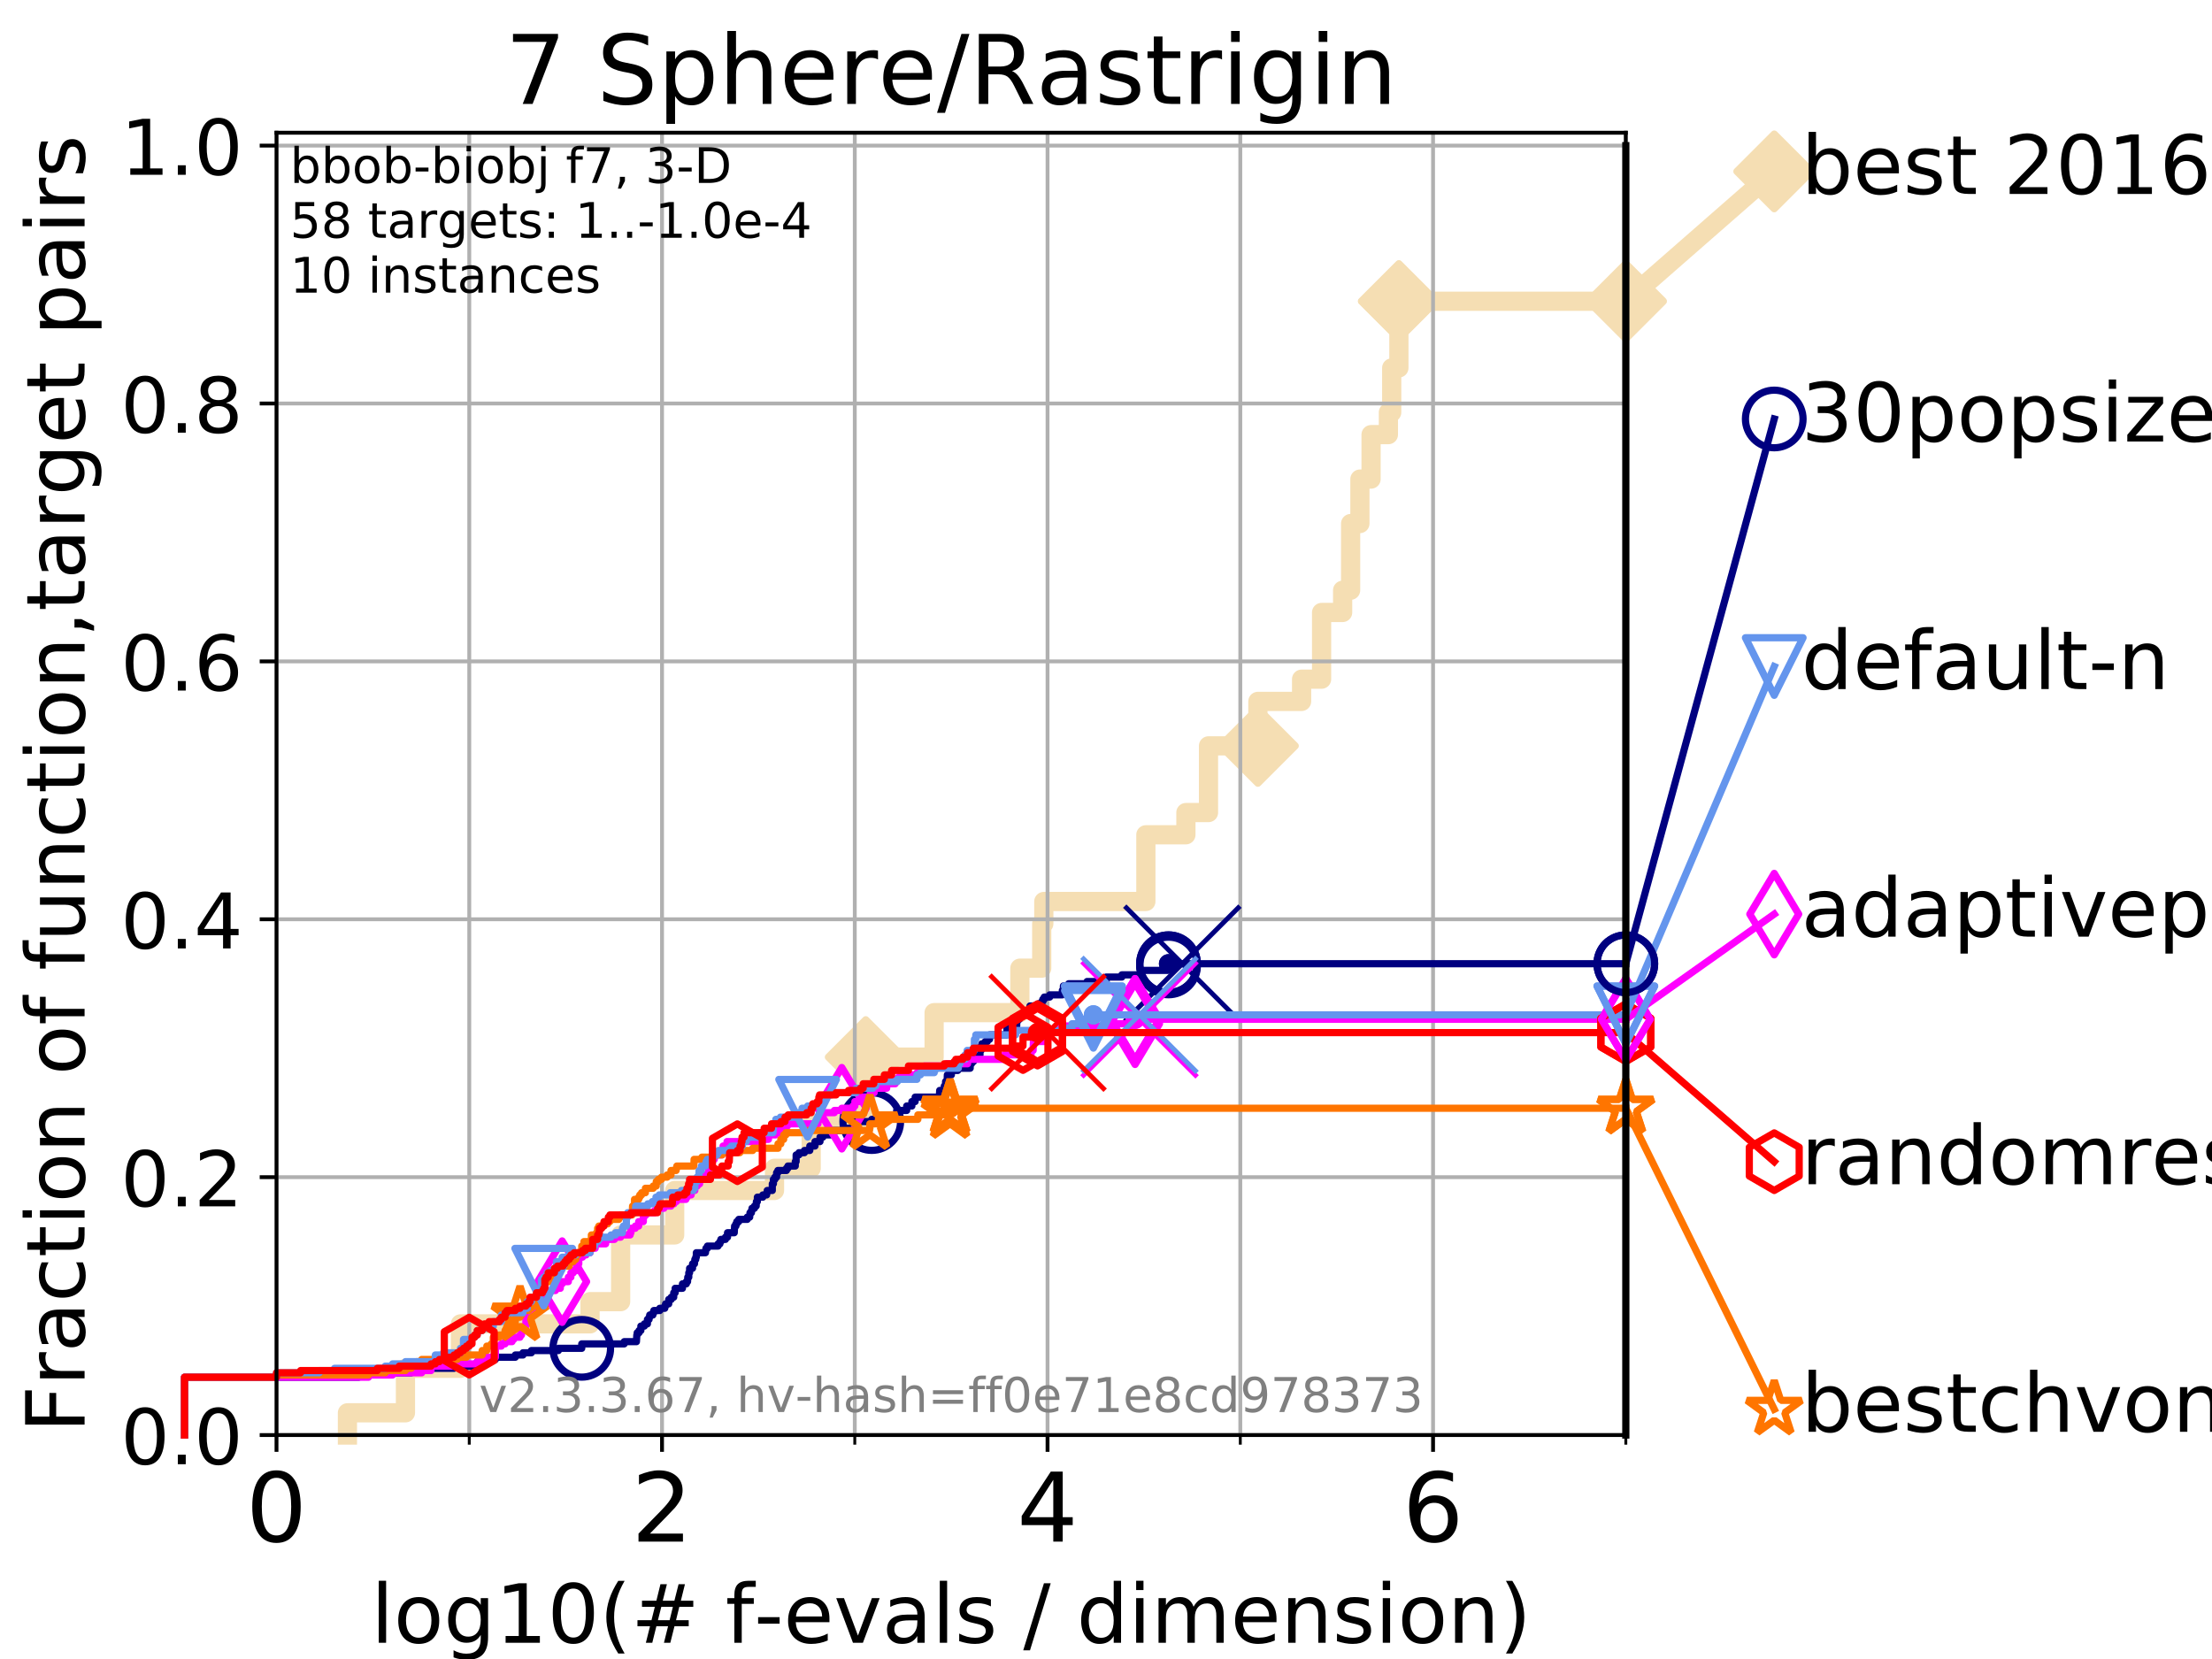 <?xml version="1.0" encoding="utf-8" standalone="no"?>
<!DOCTYPE svg PUBLIC "-//W3C//DTD SVG 1.1//EN"
  "http://www.w3.org/Graphics/SVG/1.1/DTD/svg11.dtd">
<!-- Created with matplotlib (https://matplotlib.org/) -->
<svg height="345.6pt" version="1.1" viewBox="0 0 460.8 345.6" width="460.8pt" xmlns="http://www.w3.org/2000/svg" xmlns:xlink="http://www.w3.org/1999/xlink">
 <defs>
  <style type="text/css">
*{stroke-linecap:butt;stroke-linejoin:round;}
  </style>
 </defs>
 <g id="figure_1">
  <g id="patch_1">
   <path d="M 0 345.6 
L 460.8 345.6 
L 460.8 0 
L 0 0 
z
" style="fill:#ffffff;"/>
  </g>
  <g id="axes_1">
   <g id="patch_2">
    <path d="M 57.6 298.944 
L 338.688 298.944 
L 338.688 27.648 
L 57.6 27.648 
z
" style="fill:#ffffff;"/>
   </g>
   <g id="line2d_1">
    <path d="M 72.376 298.944 
L 72.376 294.313 
L 84.464 294.313 
L 84.464 285.05 
L 95.918 285.05 
L 95.918 275.788 
L 122.92 275.788 
L 122.92 271.157 
L 129.291 271.157 
L 129.291 257.263 
L 140.549 257.263 
L 140.549 248.001 
L 161.345 248.001 
L 161.345 243.37 
L 168.983 243.37 
L 168.983 234.107 
L 180.351 234.107 
L 180.351 220.214 
L 194.593 220.214 
L 194.593 210.951 
L 212.457 210.951 
L 212.457 201.689 
L 217.008 201.689 
L 217.008 192.426 
L 217.444 192.426 
L 217.444 187.795 
L 238.704 187.795 
L 238.704 173.901 
L 247.044 173.901 
L 247.044 169.27 
L 251.755 169.27 
L 251.755 155.377 
L 262.039 155.377 
L 262.039 146.114 
L 271.144 146.114 
L 271.144 141.483 
L 275.31 141.483 
L 275.31 127.589 
L 279.695 127.589 
L 279.695 122.958 
L 281.359 122.958 
L 281.359 109.065 
L 283.294 109.065 
L 283.294 99.802 
L 285.618 99.802 
L 285.618 90.54 
L 289.228 90.54 
L 289.228 85.909 
L 289.916 85.909 
L 289.916 76.646 
L 291.413 76.646 
L 291.413 62.753 
L 338.688 62.753 
" style="fill:none;stroke:#f5deb3;stroke-linecap:square;stroke-width:4;"/>
   </g>
   <g id="line2d_2">
    <defs>
     <path d="M 0 7.778 
L 7.778 0 
L 0 -7.778 
L -7.778 0 
z
" id="mcd673b7dc4" style="stroke:#f5deb3;stroke-linejoin:miter;stroke-width:1.5;"/>
    </defs>
    <g>
     <use style="fill:#f5deb3;stroke:#f5deb3;stroke-linejoin:miter;stroke-width:1.5;" x="180.351" xlink:href="#mcd673b7dc4" y="220.214"/>
     <use style="fill:#f5deb3;stroke:#f5deb3;stroke-linejoin:miter;stroke-width:1.5;" x="262.039" xlink:href="#mcd673b7dc4" y="155.377"/>
     <use style="fill:#f5deb3;stroke:#f5deb3;stroke-linejoin:miter;stroke-width:1.5;" x="291.413" xlink:href="#mcd673b7dc4" y="62.753"/>
     <use style="fill:#f5deb3;stroke:#f5deb3;stroke-linejoin:miter;stroke-width:1.5;" x="291.413" xlink:href="#mcd673b7dc4" y="62.753"/>
     <use style="fill:#f5deb3;stroke:#f5deb3;stroke-linejoin:miter;stroke-width:1.5;" x="338.688" xlink:href="#mcd673b7dc4" y="62.753"/>
    </g>
   </g>
   <g id="line2d_3">
    <path style="fill:none;stroke:#f5deb3;stroke-linecap:square;stroke-width:4;"/>
    <g/>
   </g>
   <g id="line2d_4">
    <path d="M 338.688 62.753 
L 369.608 35.706 
" style="fill:none;stroke:#f5deb3;stroke-linecap:square;stroke-width:4;"/>
    <g>
     <use style="fill:#f5deb3;stroke:#f5deb3;stroke-linejoin:miter;stroke-width:1.5;" x="338.688" xlink:href="#mcd673b7dc4" y="62.753"/>
     <use style="fill:#f5deb3;stroke:#f5deb3;stroke-linejoin:miter;stroke-width:1.5;" x="369.608" xlink:href="#mcd673b7dc4" y="35.706"/>
    </g>
   </g>
   <g id="matplotlib.axis_1">
    <g id="xtick_1">
     <g id="line2d_5">
      <path clip-path="url(#pbd5b6a987f)" d="M 57.6 298.944 
L 57.6 27.648 
" style="fill:none;stroke:#b0b0b0;stroke-linecap:square;stroke-width:0.8;"/>
     </g>
     <g id="line2d_6">
      <defs>
       <path d="M 0 0 
L 0 3.5 
" id="m2acd0433bd" style="stroke:#000000;stroke-width:0.8;"/>
      </defs>
      <g>
       <use style="stroke:#000000;stroke-width:0.8;" x="57.6" xlink:href="#m2acd0433bd" y="298.944"/>
      </g>
     </g>
     <g id="text_1">
      <!-- 0 -->
      <defs>
       <path d="M 31.781 66.406 
Q 24.172 66.406 20.328 58.906 
Q 16.5 51.422 16.5 36.375 
Q 16.5 21.391 20.328 13.891 
Q 24.172 6.391 31.781 6.391 
Q 39.453 6.391 43.281 13.891 
Q 47.125 21.391 47.125 36.375 
Q 47.125 51.422 43.281 58.906 
Q 39.453 66.406 31.781 66.406 
z
M 31.781 74.219 
Q 44.047 74.219 50.516 64.516 
Q 56.984 54.828 56.984 36.375 
Q 56.984 17.969 50.516 8.266 
Q 44.047 -1.422 31.781 -1.422 
Q 19.531 -1.422 13.062 8.266 
Q 6.594 17.969 6.594 36.375 
Q 6.594 54.828 13.062 64.516 
Q 19.531 74.219 31.781 74.219 
z
" id="DejaVuSans-48"/>
      </defs>
      <g transform="translate(51.237 321.141)scale(0.2 -0.2)">
       <use xlink:href="#DejaVuSans-48"/>
      </g>
     </g>
    </g>
    <g id="xtick_2">
     <g id="line2d_7">
      <path clip-path="url(#pbd5b6a987f)" d="M 137.911 298.944 
L 137.911 27.648 
" style="fill:none;stroke:#b0b0b0;stroke-linecap:square;stroke-width:0.8;"/>
     </g>
     <g id="line2d_8">
      <g>
       <use style="stroke:#000000;stroke-width:0.8;" x="137.911" xlink:href="#m2acd0433bd" y="298.944"/>
      </g>
     </g>
     <g id="text_2">
      <!-- 2 -->
      <defs>
       <path d="M 19.188 8.297 
L 53.609 8.297 
L 53.609 0 
L 7.328 0 
L 7.328 8.297 
Q 12.938 14.109 22.625 23.891 
Q 32.328 33.688 34.812 36.531 
Q 39.547 41.844 41.422 45.531 
Q 43.312 49.219 43.312 52.781 
Q 43.312 58.594 39.234 62.25 
Q 35.156 65.922 28.609 65.922 
Q 23.969 65.922 18.812 64.312 
Q 13.672 62.703 7.812 59.422 
L 7.812 69.391 
Q 13.766 71.781 18.938 73 
Q 24.125 74.219 28.422 74.219 
Q 39.75 74.219 46.484 68.547 
Q 53.219 62.891 53.219 53.422 
Q 53.219 48.922 51.531 44.891 
Q 49.859 40.875 45.406 35.406 
Q 44.188 33.984 37.641 27.219 
Q 31.109 20.453 19.188 8.297 
z
" id="DejaVuSans-50"/>
      </defs>
      <g transform="translate(131.548 321.141)scale(0.2 -0.2)">
       <use xlink:href="#DejaVuSans-50"/>
      </g>
     </g>
    </g>
    <g id="xtick_3">
     <g id="line2d_9">
      <path clip-path="url(#pbd5b6a987f)" d="M 218.222 298.944 
L 218.222 27.648 
" style="fill:none;stroke:#b0b0b0;stroke-linecap:square;stroke-width:0.8;"/>
     </g>
     <g id="line2d_10">
      <g>
       <use style="stroke:#000000;stroke-width:0.8;" x="218.222" xlink:href="#m2acd0433bd" y="298.944"/>
      </g>
     </g>
     <g id="text_3">
      <!-- 4 -->
      <defs>
       <path d="M 37.797 64.312 
L 12.891 25.391 
L 37.797 25.391 
z
M 35.203 72.906 
L 47.609 72.906 
L 47.609 25.391 
L 58.016 25.391 
L 58.016 17.188 
L 47.609 17.188 
L 47.609 0 
L 37.797 0 
L 37.797 17.188 
L 4.891 17.188 
L 4.891 26.703 
z
" id="DejaVuSans-52"/>
      </defs>
      <g transform="translate(211.859 321.141)scale(0.2 -0.2)">
       <use xlink:href="#DejaVuSans-52"/>
      </g>
     </g>
    </g>
    <g id="xtick_4">
     <g id="line2d_11">
      <path clip-path="url(#pbd5b6a987f)" d="M 298.533 298.944 
L 298.533 27.648 
" style="fill:none;stroke:#b0b0b0;stroke-linecap:square;stroke-width:0.8;"/>
     </g>
     <g id="line2d_12">
      <g>
       <use style="stroke:#000000;stroke-width:0.8;" x="298.533" xlink:href="#m2acd0433bd" y="298.944"/>
      </g>
     </g>
     <g id="text_4">
      <!-- 6 -->
      <defs>
       <path d="M 33.016 40.375 
Q 26.375 40.375 22.484 35.828 
Q 18.609 31.297 18.609 23.391 
Q 18.609 15.531 22.484 10.953 
Q 26.375 6.391 33.016 6.391 
Q 39.656 6.391 43.531 10.953 
Q 47.406 15.531 47.406 23.391 
Q 47.406 31.297 43.531 35.828 
Q 39.656 40.375 33.016 40.375 
z
M 52.594 71.297 
L 52.594 62.312 
Q 48.875 64.062 45.094 64.984 
Q 41.312 65.922 37.594 65.922 
Q 27.828 65.922 22.672 59.328 
Q 17.531 52.734 16.797 39.406 
Q 19.672 43.656 24.016 45.922 
Q 28.375 48.188 33.594 48.188 
Q 44.578 48.188 50.953 41.516 
Q 57.328 34.859 57.328 23.391 
Q 57.328 12.156 50.688 5.359 
Q 44.047 -1.422 33.016 -1.422 
Q 20.359 -1.422 13.672 8.266 
Q 6.984 17.969 6.984 36.375 
Q 6.984 53.656 15.188 63.938 
Q 23.391 74.219 37.203 74.219 
Q 40.922 74.219 44.703 73.484 
Q 48.484 72.75 52.594 71.297 
z
" id="DejaVuSans-54"/>
      </defs>
      <g transform="translate(292.17 321.141)scale(0.2 -0.2)">
       <use xlink:href="#DejaVuSans-54"/>
      </g>
     </g>
    </g>
    <g id="xtick_5">
     <g id="line2d_13">
      <path clip-path="url(#pbd5b6a987f)" d="M 97.755 298.944 
L 97.755 27.648 
" style="fill:none;stroke:#b0b0b0;stroke-linecap:square;stroke-width:0.8;"/>
     </g>
     <g id="line2d_14">
      <defs>
       <path d="M 0 0 
L 0 2 
" id="m7286bc2c94" style="stroke:#000000;stroke-width:0.6;"/>
      </defs>
      <g>
       <use style="stroke:#000000;stroke-width:0.6;" x="97.755" xlink:href="#m7286bc2c94" y="298.944"/>
      </g>
     </g>
    </g>
    <g id="xtick_6">
     <g id="line2d_15">
      <path clip-path="url(#pbd5b6a987f)" d="M 178.066 298.944 
L 178.066 27.648 
" style="fill:none;stroke:#b0b0b0;stroke-linecap:square;stroke-width:0.8;"/>
     </g>
     <g id="line2d_16">
      <g>
       <use style="stroke:#000000;stroke-width:0.6;" x="178.066" xlink:href="#m7286bc2c94" y="298.944"/>
      </g>
     </g>
    </g>
    <g id="xtick_7">
     <g id="line2d_17">
      <path clip-path="url(#pbd5b6a987f)" d="M 258.377 298.944 
L 258.377 27.648 
" style="fill:none;stroke:#b0b0b0;stroke-linecap:square;stroke-width:0.8;"/>
     </g>
     <g id="line2d_18">
      <g>
       <use style="stroke:#000000;stroke-width:0.6;" x="258.377" xlink:href="#m7286bc2c94" y="298.944"/>
      </g>
     </g>
    </g>
    <g id="xtick_8">
     <g id="line2d_19">
      <path clip-path="url(#pbd5b6a987f)" d="M 338.688 298.944 
L 338.688 27.648 
" style="fill:none;stroke:#b0b0b0;stroke-linecap:square;stroke-width:0.8;"/>
     </g>
     <g id="line2d_20">
      <g>
       <use style="stroke:#000000;stroke-width:0.6;" x="338.688" xlink:href="#m7286bc2c94" y="298.944"/>
      </g>
     </g>
    </g>
    <g id="text_5">
     <!-- log10(# f-evals / dimension) -->
     <defs>
      <path d="M 9.422 75.984 
L 18.406 75.984 
L 18.406 0 
L 9.422 0 
z
" id="DejaVuSans-108"/>
      <path d="M 30.609 48.391 
Q 23.391 48.391 19.188 42.75 
Q 14.984 37.109 14.984 27.297 
Q 14.984 17.484 19.156 11.844 
Q 23.344 6.203 30.609 6.203 
Q 37.797 6.203 41.984 11.859 
Q 46.188 17.531 46.188 27.297 
Q 46.188 37.016 41.984 42.703 
Q 37.797 48.391 30.609 48.391 
z
M 30.609 56 
Q 42.328 56 49.016 48.375 
Q 55.719 40.766 55.719 27.297 
Q 55.719 13.875 49.016 6.219 
Q 42.328 -1.422 30.609 -1.422 
Q 18.844 -1.422 12.172 6.219 
Q 5.516 13.875 5.516 27.297 
Q 5.516 40.766 12.172 48.375 
Q 18.844 56 30.609 56 
z
" id="DejaVuSans-111"/>
      <path d="M 45.406 27.984 
Q 45.406 37.75 41.375 43.109 
Q 37.359 48.484 30.078 48.484 
Q 22.859 48.484 18.828 43.109 
Q 14.797 37.75 14.797 27.984 
Q 14.797 18.266 18.828 12.891 
Q 22.859 7.516 30.078 7.516 
Q 37.359 7.516 41.375 12.891 
Q 45.406 18.266 45.406 27.984 
z
M 54.391 6.781 
Q 54.391 -7.172 48.188 -13.984 
Q 42 -20.797 29.203 -20.797 
Q 24.469 -20.797 20.266 -20.094 
Q 16.062 -19.391 12.109 -17.922 
L 12.109 -9.188 
Q 16.062 -11.328 19.922 -12.344 
Q 23.781 -13.375 27.781 -13.375 
Q 36.625 -13.375 41.016 -8.766 
Q 45.406 -4.156 45.406 5.172 
L 45.406 9.625 
Q 42.625 4.781 38.281 2.391 
Q 33.938 0 27.875 0 
Q 17.828 0 11.672 7.656 
Q 5.516 15.328 5.516 27.984 
Q 5.516 40.672 11.672 48.328 
Q 17.828 56 27.875 56 
Q 33.938 56 38.281 53.609 
Q 42.625 51.219 45.406 46.391 
L 45.406 54.688 
L 54.391 54.688 
z
" id="DejaVuSans-103"/>
      <path d="M 12.406 8.297 
L 28.516 8.297 
L 28.516 63.922 
L 10.984 60.406 
L 10.984 69.391 
L 28.422 72.906 
L 38.281 72.906 
L 38.281 8.297 
L 54.391 8.297 
L 54.391 0 
L 12.406 0 
z
" id="DejaVuSans-49"/>
      <path d="M 31 75.875 
Q 24.469 64.656 21.281 53.656 
Q 18.109 42.672 18.109 31.391 
Q 18.109 20.125 21.312 9.062 
Q 24.516 -2 31 -13.188 
L 23.188 -13.188 
Q 15.875 -1.703 12.234 9.375 
Q 8.594 20.453 8.594 31.391 
Q 8.594 42.281 12.203 53.312 
Q 15.828 64.359 23.188 75.875 
z
" id="DejaVuSans-40"/>
      <path d="M 51.125 44 
L 36.922 44 
L 32.812 27.688 
L 47.125 27.688 
z
M 43.797 71.781 
L 38.719 51.516 
L 52.984 51.516 
L 58.109 71.781 
L 65.922 71.781 
L 60.891 51.516 
L 76.125 51.516 
L 76.125 44 
L 58.984 44 
L 54.984 27.688 
L 70.516 27.688 
L 70.516 20.219 
L 53.078 20.219 
L 48 0 
L 40.188 0 
L 45.219 20.219 
L 30.906 20.219 
L 25.875 0 
L 18.016 0 
L 23.094 20.219 
L 7.719 20.219 
L 7.719 27.688 
L 24.906 27.688 
L 29 44 
L 13.281 44 
L 13.281 51.516 
L 30.906 51.516 
L 35.891 71.781 
z
" id="DejaVuSans-35"/>
      <path id="DejaVuSans-32"/>
      <path d="M 37.109 75.984 
L 37.109 68.5 
L 28.516 68.5 
Q 23.688 68.5 21.797 66.547 
Q 19.922 64.594 19.922 59.516 
L 19.922 54.688 
L 34.719 54.688 
L 34.719 47.703 
L 19.922 47.703 
L 19.922 0 
L 10.891 0 
L 10.891 47.703 
L 2.297 47.703 
L 2.297 54.688 
L 10.891 54.688 
L 10.891 58.5 
Q 10.891 67.625 15.141 71.797 
Q 19.391 75.984 28.609 75.984 
z
" id="DejaVuSans-102"/>
      <path d="M 4.891 31.391 
L 31.203 31.391 
L 31.203 23.391 
L 4.891 23.391 
z
" id="DejaVuSans-45"/>
      <path d="M 56.203 29.594 
L 56.203 25.203 
L 14.891 25.203 
Q 15.484 15.922 20.484 11.062 
Q 25.484 6.203 34.422 6.203 
Q 39.594 6.203 44.453 7.469 
Q 49.312 8.734 54.109 11.281 
L 54.109 2.781 
Q 49.266 0.734 44.188 -0.344 
Q 39.109 -1.422 33.891 -1.422 
Q 20.797 -1.422 13.156 6.188 
Q 5.516 13.812 5.516 26.812 
Q 5.516 40.234 12.766 48.109 
Q 20.016 56 32.328 56 
Q 43.359 56 49.781 48.891 
Q 56.203 41.797 56.203 29.594 
z
M 47.219 32.234 
Q 47.125 39.594 43.094 43.984 
Q 39.062 48.391 32.422 48.391 
Q 24.906 48.391 20.391 44.141 
Q 15.875 39.891 15.188 32.172 
z
" id="DejaVuSans-101"/>
      <path d="M 2.984 54.688 
L 12.5 54.688 
L 29.594 8.797 
L 46.688 54.688 
L 56.203 54.688 
L 35.688 0 
L 23.484 0 
z
" id="DejaVuSans-118"/>
      <path d="M 34.281 27.484 
Q 23.391 27.484 19.188 25 
Q 14.984 22.516 14.984 16.5 
Q 14.984 11.719 18.141 8.906 
Q 21.297 6.109 26.703 6.109 
Q 34.188 6.109 38.703 11.406 
Q 43.219 16.703 43.219 25.484 
L 43.219 27.484 
z
M 52.203 31.203 
L 52.203 0 
L 43.219 0 
L 43.219 8.297 
Q 40.141 3.328 35.547 0.953 
Q 30.953 -1.422 24.312 -1.422 
Q 15.922 -1.422 10.953 3.297 
Q 6 8.016 6 15.922 
Q 6 25.141 12.172 29.828 
Q 18.359 34.516 30.609 34.516 
L 43.219 34.516 
L 43.219 35.406 
Q 43.219 41.609 39.141 45 
Q 35.062 48.391 27.688 48.391 
Q 23 48.391 18.547 47.266 
Q 14.109 46.141 10.016 43.891 
L 10.016 52.203 
Q 14.938 54.109 19.578 55.047 
Q 24.219 56 28.609 56 
Q 40.484 56 46.344 49.844 
Q 52.203 43.703 52.203 31.203 
z
" id="DejaVuSans-97"/>
      <path d="M 44.281 53.078 
L 44.281 44.578 
Q 40.484 46.531 36.375 47.5 
Q 32.281 48.484 27.875 48.484 
Q 21.188 48.484 17.844 46.438 
Q 14.5 44.391 14.5 40.281 
Q 14.5 37.156 16.891 35.375 
Q 19.281 33.594 26.516 31.984 
L 29.594 31.297 
Q 39.156 29.25 43.188 25.516 
Q 47.219 21.781 47.219 15.094 
Q 47.219 7.469 41.188 3.016 
Q 35.156 -1.422 24.609 -1.422 
Q 20.219 -1.422 15.453 -0.562 
Q 10.688 0.297 5.422 2 
L 5.422 11.281 
Q 10.406 8.688 15.234 7.391 
Q 20.062 6.109 24.812 6.109 
Q 31.156 6.109 34.562 8.281 
Q 37.984 10.453 37.984 14.406 
Q 37.984 18.062 35.516 20.016 
Q 33.062 21.969 24.703 23.781 
L 21.578 24.516 
Q 13.234 26.266 9.516 29.906 
Q 5.812 33.547 5.812 39.891 
Q 5.812 47.609 11.281 51.797 
Q 16.75 56 26.812 56 
Q 31.781 56 36.172 55.266 
Q 40.578 54.547 44.281 53.078 
z
" id="DejaVuSans-115"/>
      <path d="M 25.391 72.906 
L 33.688 72.906 
L 8.297 -9.281 
L 0 -9.281 
z
" id="DejaVuSans-47"/>
      <path d="M 45.406 46.391 
L 45.406 75.984 
L 54.391 75.984 
L 54.391 0 
L 45.406 0 
L 45.406 8.203 
Q 42.578 3.328 38.25 0.953 
Q 33.938 -1.422 27.875 -1.422 
Q 17.969 -1.422 11.734 6.484 
Q 5.516 14.406 5.516 27.297 
Q 5.516 40.188 11.734 48.094 
Q 17.969 56 27.875 56 
Q 33.938 56 38.25 53.625 
Q 42.578 51.266 45.406 46.391 
z
M 14.797 27.297 
Q 14.797 17.391 18.875 11.75 
Q 22.953 6.109 30.078 6.109 
Q 37.203 6.109 41.297 11.75 
Q 45.406 17.391 45.406 27.297 
Q 45.406 37.203 41.297 42.844 
Q 37.203 48.484 30.078 48.484 
Q 22.953 48.484 18.875 42.844 
Q 14.797 37.203 14.797 27.297 
z
" id="DejaVuSans-100"/>
      <path d="M 9.422 54.688 
L 18.406 54.688 
L 18.406 0 
L 9.422 0 
z
M 9.422 75.984 
L 18.406 75.984 
L 18.406 64.594 
L 9.422 64.594 
z
" id="DejaVuSans-105"/>
      <path d="M 52 44.188 
Q 55.375 50.25 60.062 53.125 
Q 64.75 56 71.094 56 
Q 79.641 56 84.281 50.016 
Q 88.922 44.047 88.922 33.016 
L 88.922 0 
L 79.891 0 
L 79.891 32.719 
Q 79.891 40.578 77.094 44.375 
Q 74.312 48.188 68.609 48.188 
Q 61.625 48.188 57.562 43.547 
Q 53.516 38.922 53.516 30.906 
L 53.516 0 
L 44.484 0 
L 44.484 32.719 
Q 44.484 40.625 41.703 44.406 
Q 38.922 48.188 33.109 48.188 
Q 26.219 48.188 22.156 43.531 
Q 18.109 38.875 18.109 30.906 
L 18.109 0 
L 9.078 0 
L 9.078 54.688 
L 18.109 54.688 
L 18.109 46.188 
Q 21.188 51.219 25.484 53.609 
Q 29.781 56 35.688 56 
Q 41.656 56 45.828 52.969 
Q 50 49.953 52 44.188 
z
" id="DejaVuSans-109"/>
      <path d="M 54.891 33.016 
L 54.891 0 
L 45.906 0 
L 45.906 32.719 
Q 45.906 40.484 42.875 44.328 
Q 39.844 48.188 33.797 48.188 
Q 26.516 48.188 22.312 43.547 
Q 18.109 38.922 18.109 30.906 
L 18.109 0 
L 9.078 0 
L 9.078 54.688 
L 18.109 54.688 
L 18.109 46.188 
Q 21.344 51.125 25.703 53.562 
Q 30.078 56 35.797 56 
Q 45.219 56 50.047 50.172 
Q 54.891 44.344 54.891 33.016 
z
" id="DejaVuSans-110"/>
      <path d="M 8.016 75.875 
L 15.828 75.875 
Q 23.141 64.359 26.781 53.312 
Q 30.422 42.281 30.422 31.391 
Q 30.422 20.453 26.781 9.375 
Q 23.141 -1.703 15.828 -13.188 
L 8.016 -13.188 
Q 14.5 -2 17.703 9.062 
Q 20.906 20.125 20.906 31.391 
Q 20.906 42.672 17.703 53.656 
Q 14.5 64.656 8.016 75.875 
z
" id="DejaVuSans-41"/>
     </defs>
     <g transform="translate(77.303 342.218)scale(0.17 -0.17)">
      <use xlink:href="#DejaVuSans-108"/>
      <use x="27.783" xlink:href="#DejaVuSans-111"/>
      <use x="88.965" xlink:href="#DejaVuSans-103"/>
      <use x="152.441" xlink:href="#DejaVuSans-49"/>
      <use x="216.064" xlink:href="#DejaVuSans-48"/>
      <use x="279.688" xlink:href="#DejaVuSans-40"/>
      <use x="318.701" xlink:href="#DejaVuSans-35"/>
      <use x="402.49" xlink:href="#DejaVuSans-32"/>
      <use x="434.277" xlink:href="#DejaVuSans-102"/>
      <use x="469.404" xlink:href="#DejaVuSans-45"/>
      <use x="505.488" xlink:href="#DejaVuSans-101"/>
      <use x="567.012" xlink:href="#DejaVuSans-118"/>
      <use x="626.191" xlink:href="#DejaVuSans-97"/>
      <use x="687.471" xlink:href="#DejaVuSans-108"/>
      <use x="715.254" xlink:href="#DejaVuSans-115"/>
      <use x="767.354" xlink:href="#DejaVuSans-32"/>
      <use x="799.141" xlink:href="#DejaVuSans-47"/>
      <use x="832.832" xlink:href="#DejaVuSans-32"/>
      <use x="864.619" xlink:href="#DejaVuSans-100"/>
      <use x="928.096" xlink:href="#DejaVuSans-105"/>
      <use x="955.879" xlink:href="#DejaVuSans-109"/>
      <use x="1053.291" xlink:href="#DejaVuSans-101"/>
      <use x="1114.814" xlink:href="#DejaVuSans-110"/>
      <use x="1178.193" xlink:href="#DejaVuSans-115"/>
      <use x="1230.293" xlink:href="#DejaVuSans-105"/>
      <use x="1258.076" xlink:href="#DejaVuSans-111"/>
      <use x="1319.258" xlink:href="#DejaVuSans-110"/>
      <use x="1382.637" xlink:href="#DejaVuSans-41"/>
     </g>
    </g>
   </g>
   <g id="matplotlib.axis_2">
    <g id="ytick_1">
     <g id="line2d_21">
      <path clip-path="url(#pbd5b6a987f)" d="M 57.6 298.944 
L 338.688 298.944 
" style="fill:none;stroke:#b0b0b0;stroke-linecap:square;stroke-width:0.8;"/>
     </g>
     <g id="line2d_22">
      <defs>
       <path d="M 0 0 
L -3.5 0 
" id="m4d31227bfc" style="stroke:#000000;stroke-width:0.8;"/>
      </defs>
      <g>
       <use style="stroke:#000000;stroke-width:0.8;" x="57.6" xlink:href="#m4d31227bfc" y="298.944"/>
      </g>
     </g>
     <g id="text_6">
      <!-- 0.0 -->
      <defs>
       <path d="M 10.688 12.406 
L 21 12.406 
L 21 0 
L 10.688 0 
z
" id="DejaVuSans-46"/>
      </defs>
      <g transform="translate(25.155 305.023)scale(0.16 -0.16)">
       <use xlink:href="#DejaVuSans-48"/>
       <use x="63.623" xlink:href="#DejaVuSans-46"/>
       <use x="95.41" xlink:href="#DejaVuSans-48"/>
      </g>
     </g>
    </g>
    <g id="ytick_2">
     <g id="line2d_23">
      <path clip-path="url(#pbd5b6a987f)" d="M 57.6 245.222 
L 338.688 245.222 
" style="fill:none;stroke:#b0b0b0;stroke-linecap:square;stroke-width:0.8;"/>
     </g>
     <g id="line2d_24">
      <g>
       <use style="stroke:#000000;stroke-width:0.8;" x="57.6" xlink:href="#m4d31227bfc" y="245.222"/>
      </g>
     </g>
     <g id="text_7">
      <!-- 0.2 -->
      <g transform="translate(25.155 251.301)scale(0.16 -0.16)">
       <use xlink:href="#DejaVuSans-48"/>
       <use x="63.623" xlink:href="#DejaVuSans-46"/>
       <use x="95.41" xlink:href="#DejaVuSans-50"/>
      </g>
     </g>
    </g>
    <g id="ytick_3">
     <g id="line2d_25">
      <path clip-path="url(#pbd5b6a987f)" d="M 57.6 191.5 
L 338.688 191.5 
" style="fill:none;stroke:#b0b0b0;stroke-linecap:square;stroke-width:0.8;"/>
     </g>
     <g id="line2d_26">
      <g>
       <use style="stroke:#000000;stroke-width:0.8;" x="57.6" xlink:href="#m4d31227bfc" y="191.5"/>
      </g>
     </g>
     <g id="text_8">
      <!-- 0.4 -->
      <g transform="translate(25.155 197.579)scale(0.16 -0.16)">
       <use xlink:href="#DejaVuSans-48"/>
       <use x="63.623" xlink:href="#DejaVuSans-46"/>
       <use x="95.41" xlink:href="#DejaVuSans-52"/>
      </g>
     </g>
    </g>
    <g id="ytick_4">
     <g id="line2d_27">
      <path clip-path="url(#pbd5b6a987f)" d="M 57.6 137.778 
L 338.688 137.778 
" style="fill:none;stroke:#b0b0b0;stroke-linecap:square;stroke-width:0.8;"/>
     </g>
     <g id="line2d_28">
      <g>
       <use style="stroke:#000000;stroke-width:0.8;" x="57.6" xlink:href="#m4d31227bfc" y="137.778"/>
      </g>
     </g>
     <g id="text_9">
      <!-- 0.6 -->
      <g transform="translate(25.155 143.857)scale(0.16 -0.16)">
       <use xlink:href="#DejaVuSans-48"/>
       <use x="63.623" xlink:href="#DejaVuSans-46"/>
       <use x="95.41" xlink:href="#DejaVuSans-54"/>
      </g>
     </g>
    </g>
    <g id="ytick_5">
     <g id="line2d_29">
      <path clip-path="url(#pbd5b6a987f)" d="M 57.6 84.056 
L 338.688 84.056 
" style="fill:none;stroke:#b0b0b0;stroke-linecap:square;stroke-width:0.8;"/>
     </g>
     <g id="line2d_30">
      <g>
       <use style="stroke:#000000;stroke-width:0.8;" x="57.6" xlink:href="#m4d31227bfc" y="84.056"/>
      </g>
     </g>
     <g id="text_10">
      <!-- 0.8 -->
      <defs>
       <path d="M 31.781 34.625 
Q 24.75 34.625 20.719 30.859 
Q 16.703 27.094 16.703 20.516 
Q 16.703 13.922 20.719 10.156 
Q 24.75 6.391 31.781 6.391 
Q 38.812 6.391 42.859 10.172 
Q 46.922 13.969 46.922 20.516 
Q 46.922 27.094 42.891 30.859 
Q 38.875 34.625 31.781 34.625 
z
M 21.922 38.812 
Q 15.578 40.375 12.031 44.719 
Q 8.5 49.078 8.5 55.328 
Q 8.5 64.062 14.719 69.141 
Q 20.953 74.219 31.781 74.219 
Q 42.672 74.219 48.875 69.141 
Q 55.078 64.062 55.078 55.328 
Q 55.078 49.078 51.531 44.719 
Q 48 40.375 41.703 38.812 
Q 48.828 37.156 52.797 32.312 
Q 56.781 27.484 56.781 20.516 
Q 56.781 9.906 50.312 4.234 
Q 43.844 -1.422 31.781 -1.422 
Q 19.734 -1.422 13.25 4.234 
Q 6.781 9.906 6.781 20.516 
Q 6.781 27.484 10.781 32.312 
Q 14.797 37.156 21.922 38.812 
z
M 18.312 54.391 
Q 18.312 48.734 21.844 45.562 
Q 25.391 42.391 31.781 42.391 
Q 38.141 42.391 41.719 45.562 
Q 45.312 48.734 45.312 54.391 
Q 45.312 60.062 41.719 63.234 
Q 38.141 66.406 31.781 66.406 
Q 25.391 66.406 21.844 63.234 
Q 18.312 60.062 18.312 54.391 
z
" id="DejaVuSans-56"/>
      </defs>
      <g transform="translate(25.155 90.135)scale(0.16 -0.16)">
       <use xlink:href="#DejaVuSans-48"/>
       <use x="63.623" xlink:href="#DejaVuSans-46"/>
       <use x="95.41" xlink:href="#DejaVuSans-56"/>
      </g>
     </g>
    </g>
    <g id="ytick_6">
     <g id="line2d_31">
      <path clip-path="url(#pbd5b6a987f)" d="M 57.6 30.334 
L 338.688 30.334 
" style="fill:none;stroke:#b0b0b0;stroke-linecap:square;stroke-width:0.8;"/>
     </g>
     <g id="line2d_32">
      <g>
       <use style="stroke:#000000;stroke-width:0.8;" x="57.6" xlink:href="#m4d31227bfc" y="30.334"/>
      </g>
     </g>
     <g id="text_11">
      <!-- 1.0 -->
      <g transform="translate(25.155 36.413)scale(0.16 -0.16)">
       <use xlink:href="#DejaVuSans-49"/>
       <use x="63.623" xlink:href="#DejaVuSans-46"/>
       <use x="95.41" xlink:href="#DejaVuSans-48"/>
      </g>
     </g>
    </g>
    <g id="text_12">
     <!-- Fraction of function,target pairs -->
     <defs>
      <path d="M 9.812 72.906 
L 51.703 72.906 
L 51.703 64.594 
L 19.672 64.594 
L 19.672 43.109 
L 48.578 43.109 
L 48.578 34.812 
L 19.672 34.812 
L 19.672 0 
L 9.812 0 
z
" id="DejaVuSans-70"/>
      <path d="M 41.109 46.297 
Q 39.594 47.172 37.812 47.578 
Q 36.031 48 33.891 48 
Q 26.266 48 22.188 43.047 
Q 18.109 38.094 18.109 28.812 
L 18.109 0 
L 9.078 0 
L 9.078 54.688 
L 18.109 54.688 
L 18.109 46.188 
Q 20.953 51.172 25.484 53.578 
Q 30.031 56 36.531 56 
Q 37.453 56 38.578 55.875 
Q 39.703 55.766 41.062 55.516 
z
" id="DejaVuSans-114"/>
      <path d="M 48.781 52.594 
L 48.781 44.188 
Q 44.969 46.297 41.141 47.344 
Q 37.312 48.391 33.406 48.391 
Q 24.656 48.391 19.812 42.844 
Q 14.984 37.312 14.984 27.297 
Q 14.984 17.281 19.812 11.734 
Q 24.656 6.203 33.406 6.203 
Q 37.312 6.203 41.141 7.25 
Q 44.969 8.297 48.781 10.406 
L 48.781 2.094 
Q 45.016 0.344 40.984 -0.531 
Q 36.969 -1.422 32.422 -1.422 
Q 20.062 -1.422 12.781 6.344 
Q 5.516 14.109 5.516 27.297 
Q 5.516 40.672 12.859 48.328 
Q 20.219 56 33.016 56 
Q 37.156 56 41.109 55.141 
Q 45.062 54.297 48.781 52.594 
z
" id="DejaVuSans-99"/>
      <path d="M 18.312 70.219 
L 18.312 54.688 
L 36.812 54.688 
L 36.812 47.703 
L 18.312 47.703 
L 18.312 18.016 
Q 18.312 11.328 20.141 9.422 
Q 21.969 7.516 27.594 7.516 
L 36.812 7.516 
L 36.812 0 
L 27.594 0 
Q 17.188 0 13.234 3.875 
Q 9.281 7.766 9.281 18.016 
L 9.281 47.703 
L 2.688 47.703 
L 2.688 54.688 
L 9.281 54.688 
L 9.281 70.219 
z
" id="DejaVuSans-116"/>
      <path d="M 8.5 21.578 
L 8.5 54.688 
L 17.484 54.688 
L 17.484 21.922 
Q 17.484 14.156 20.5 10.266 
Q 23.531 6.391 29.594 6.391 
Q 36.859 6.391 41.078 11.031 
Q 45.312 15.672 45.312 23.688 
L 45.312 54.688 
L 54.297 54.688 
L 54.297 0 
L 45.312 0 
L 45.312 8.406 
Q 42.047 3.422 37.719 1 
Q 33.406 -1.422 27.688 -1.422 
Q 18.266 -1.422 13.375 4.438 
Q 8.5 10.297 8.5 21.578 
z
M 31.109 56 
z
" id="DejaVuSans-117"/>
      <path d="M 11.719 12.406 
L 22.016 12.406 
L 22.016 4 
L 14.016 -11.625 
L 7.719 -11.625 
L 11.719 4 
z
" id="DejaVuSans-44"/>
      <path d="M 18.109 8.203 
L 18.109 -20.797 
L 9.078 -20.797 
L 9.078 54.688 
L 18.109 54.688 
L 18.109 46.391 
Q 20.953 51.266 25.266 53.625 
Q 29.594 56 35.594 56 
Q 45.562 56 51.781 48.094 
Q 58.016 40.188 58.016 27.297 
Q 58.016 14.406 51.781 6.484 
Q 45.562 -1.422 35.594 -1.422 
Q 29.594 -1.422 25.266 0.953 
Q 20.953 3.328 18.109 8.203 
z
M 48.688 27.297 
Q 48.688 37.203 44.609 42.844 
Q 40.531 48.484 33.406 48.484 
Q 26.266 48.484 22.188 42.844 
Q 18.109 37.203 18.109 27.297 
Q 18.109 17.391 22.188 11.75 
Q 26.266 6.109 33.406 6.109 
Q 40.531 6.109 44.609 11.75 
Q 48.688 17.391 48.688 27.297 
z
" id="DejaVuSans-112"/>
     </defs>
     <g transform="translate(17.62 298.435)rotate(-90)scale(0.17 -0.17)">
      <use xlink:href="#DejaVuSans-70"/>
      <use x="57.41" xlink:href="#DejaVuSans-114"/>
      <use x="98.523" xlink:href="#DejaVuSans-97"/>
      <use x="159.803" xlink:href="#DejaVuSans-99"/>
      <use x="214.783" xlink:href="#DejaVuSans-116"/>
      <use x="253.992" xlink:href="#DejaVuSans-105"/>
      <use x="281.775" xlink:href="#DejaVuSans-111"/>
      <use x="342.957" xlink:href="#DejaVuSans-110"/>
      <use x="406.336" xlink:href="#DejaVuSans-32"/>
      <use x="438.123" xlink:href="#DejaVuSans-111"/>
      <use x="499.305" xlink:href="#DejaVuSans-102"/>
      <use x="534.51" xlink:href="#DejaVuSans-32"/>
      <use x="566.297" xlink:href="#DejaVuSans-102"/>
      <use x="601.502" xlink:href="#DejaVuSans-117"/>
      <use x="664.881" xlink:href="#DejaVuSans-110"/>
      <use x="728.26" xlink:href="#DejaVuSans-99"/>
      <use x="783.24" xlink:href="#DejaVuSans-116"/>
      <use x="822.449" xlink:href="#DejaVuSans-105"/>
      <use x="850.232" xlink:href="#DejaVuSans-111"/>
      <use x="911.414" xlink:href="#DejaVuSans-110"/>
      <use x="974.793" xlink:href="#DejaVuSans-44"/>
      <use x="1006.58" xlink:href="#DejaVuSans-116"/>
      <use x="1045.789" xlink:href="#DejaVuSans-97"/>
      <use x="1107.068" xlink:href="#DejaVuSans-114"/>
      <use x="1148.166" xlink:href="#DejaVuSans-103"/>
      <use x="1211.643" xlink:href="#DejaVuSans-101"/>
      <use x="1273.166" xlink:href="#DejaVuSans-116"/>
      <use x="1312.375" xlink:href="#DejaVuSans-32"/>
      <use x="1344.162" xlink:href="#DejaVuSans-112"/>
      <use x="1407.639" xlink:href="#DejaVuSans-97"/>
      <use x="1468.918" xlink:href="#DejaVuSans-105"/>
      <use x="1496.701" xlink:href="#DejaVuSans-114"/>
      <use x="1537.814" xlink:href="#DejaVuSans-115"/>
     </g>
    </g>
   </g>
   <g id="line2d_33">
    <defs>
     <path d="M 0 1.5 
C 0.398 1.5 0.779 1.342 1.061 1.061 
C 1.342 0.779 1.5 0.398 1.5 0 
C 1.5 -0.398 1.342 -0.779 1.061 -1.061 
C 0.779 -1.342 0.398 -1.5 0 -1.5 
C -0.398 -1.5 -0.779 -1.342 -1.061 -1.061 
C -1.342 -0.779 -1.5 -0.398 -1.5 0 
C -1.5 0.398 -1.342 0.779 -1.061 1.061 
C -0.779 1.342 -0.398 1.5 0 1.5 
z
" id="m19663df4f7" style="stroke:#f5deb3;"/>
    </defs>
    <g>
     <use style="fill:#f5deb3;stroke:#f5deb3;" x="291.413" xlink:href="#m19663df4f7" y="62.753"/>
     <use style="fill:#f5deb3;stroke:#f5deb3;" x="291.413" xlink:href="#m19663df4f7" y="62.753"/>
    </g>
   </g>
   <g id="line2d_34">
    <defs>
     <path d="M 0 1.5 
C 0.398 1.5 0.779 1.342 1.061 1.061 
C 1.342 0.779 1.5 0.398 1.5 0 
C 1.5 -0.398 1.342 -0.779 1.061 -1.061 
C 0.779 -1.342 0.398 -1.5 0 -1.5 
C -0.398 -1.5 -0.779 -1.342 -1.061 -1.061 
C -1.342 -0.779 -1.5 -0.398 -1.5 0 
C -1.5 0.398 -1.342 0.779 -1.061 1.061 
C -0.779 1.342 -0.398 1.5 0 1.5 
z
" id="m04dd73b303" style="stroke:#000080;"/>
    </defs>
    <g>
     <use style="fill:#000080;stroke:#000080;" x="243.422" xlink:href="#m04dd73b303" y="200.762"/>
     <use style="fill:#000080;stroke:#000080;" x="243.422" xlink:href="#m04dd73b303" y="200.762"/>
    </g>
   </g>
   <g id="line2d_35">
    <path d="M 38.441 298.944 
L 38.441 286.903 
L 74.705 286.903 
L 74.705 286.44 
L 76.759 286.44 
L 76.759 285.977 
L 85.667 285.977 
L 85.667 285.05 
L 94.576 285.05 
L 94.576 284.587 
L 99.418 284.587 
L 99.418 283.661 
L 100.444 283.661 
L 100.444 283.198 
L 103.203 283.198 
L 103.203 282.735 
L 107.348 282.735 
L 107.348 282.272 
L 108.949 282.272 
L 108.949 281.809 
L 110.694 281.809 
L 110.694 281.345 
L 116.323 281.345 
L 116.323 280.882 
L 121.189 280.882 
L 121.189 279.956 
L 130.037 279.956 
L 130.037 279.493 
L 132.581 279.493 
L 132.66 278.104 
L 132.738 278.104 
L 132.738 277.64 
L 133.125 277.64 
L 133.125 277.177 
L 133.503 277.177 
L 133.503 276.251 
L 134.236 276.251 
L 134.236 275.788 
L 134.87 275.788 
L 134.87 274.862 
L 135.213 274.862 
L 135.213 274.399 
L 135.348 274.399 
L 135.348 273.935 
L 136.009 273.935 
L 136.009 273.472 
L 136.202 273.472 
L 136.202 273.009 
L 137.439 273.009 
L 137.439 272.546 
L 138.483 272.546 
L 138.483 272.083 
L 138.651 272.083 
L 138.651 271.62 
L 139.307 271.62 
L 139.307 270.694 
L 139.835 270.694 
L 139.835 270.231 
L 140.348 270.231 
L 140.348 269.304 
L 140.649 269.304 
L 140.649 268.378 
L 142.17 268.378 
L 142.17 267.452 
L 142.971 267.452 
L 142.971 266.989 
L 143.23 266.989 
L 143.273 266.062 
L 143.486 266.062 
L 143.486 265.136 
L 143.654 265.136 
L 143.654 264.21 
L 144.27 264.21 
L 144.27 263.284 
L 144.669 263.284 
L 144.748 262.357 
L 144.943 262.357 
L 144.943 261.894 
L 145.059 261.894 
L 145.059 260.968 
L 146.958 260.968 
L 147.062 260.042 
L 147.369 260.042 
L 147.369 259.579 
L 149.587 259.579 
L 149.587 259.116 
L 149.97 259.116 
L 149.97 258.653 
L 150.172 258.653 
L 150.172 258.189 
L 151.124 258.189 
L 151.124 257.726 
L 151.555 257.726 
L 151.555 256.8 
L 152.959 256.8 
L 153.032 255.411 
L 153.299 255.411 
L 153.299 254.948 
L 153.49 254.948 
L 153.49 254.484 
L 153.89 254.484 
L 153.89 254.021 
L 155.658 254.021 
L 155.658 253.558 
L 156.175 253.558 
L 156.236 252.632 
L 156.539 252.632 
L 156.539 252.169 
L 156.658 252.169 
L 156.658 251.706 
L 157.166 251.706 
L 157.166 251.243 
L 157.529 251.243 
L 157.567 250.316 
L 157.772 250.316 
L 157.772 249.39 
L 158.907 249.39 
L 158.907 248.927 
L 159.708 248.927 
L 159.708 248.464 
L 159.824 248.464 
L 159.824 248.001 
L 160.884 248.001 
L 160.884 246.611 
L 161.116 246.611 
L 161.116 245.685 
L 161.42 245.685 
L 161.42 245.222 
L 161.779 245.222 
L 161.779 244.296 
L 162.043 244.296 
L 162.043 243.833 
L 163.828 243.833 
L 163.828 243.37 
L 164.141 243.37 
L 164.141 242.906 
L 165.673 242.906 
L 165.673 241.98 
L 165.85 241.98 
L 165.85 240.591 
L 166.437 240.591 
L 166.437 240.128 
L 167.577 240.128 
L 167.577 239.665 
L 168.696 239.665 
L 168.696 238.738 
L 169.777 238.738 
L 169.777 237.812 
L 170.82 237.812 
L 170.82 236.886 
L 171.417 236.886 
L 171.417 236.423 
L 173.644 236.423 
L 173.644 235.496 
L 176.28 235.496 
L 176.28 235.033 
L 177.761 235.033 
L 177.815 233.644 
L 181.601 233.644 
L 181.601 233.181 
L 184.046 233.181 
L 184.046 232.255 
L 186.796 232.255 
L 186.796 231.328 
L 188.879 231.328 
L 188.879 230.402 
L 189.958 230.402 
L 189.958 229.476 
L 190.644 229.476 
L 190.644 228.55 
L 195.674 228.55 
L 195.756 227.16 
L 196.718 227.16 
L 196.718 226.234 
L 196.979 226.234 
L 196.979 225.308 
L 197.301 225.308 
L 197.347 223.918 
L 198.187 223.918 
L 198.187 222.992 
L 199.522 222.992 
L 199.522 222.529 
L 202.105 222.529 
L 202.105 221.603 
L 202.383 221.603 
L 202.383 221.14 
L 202.8 221.14 
L 202.8 220.677 
L 203.223 220.677 
L 203.223 219.75 
L 204.151 219.75 
L 204.151 218.824 
L 204.372 218.824 
L 204.372 217.898 
L 204.531 217.898 
L 204.531 217.435 
L 205.259 217.435 
L 205.259 216.972 
L 205.681 216.972 
L 205.681 216.509 
L 206.143 216.509 
L 206.143 215.582 
L 209.763 215.582 
L 209.766 213.73 
L 211.799 213.73 
L 211.799 212.804 
L 211.94 212.804 
L 211.94 212.34 
L 212.351 212.34 
L 212.351 211.414 
L 214.516 211.414 
L 214.561 209.562 
L 216.399 209.562 
L 216.399 209.099 
L 217.031 209.099 
L 217.031 208.635 
L 217.236 208.635 
L 217.236 208.172 
L 217.534 208.172 
L 217.534 207.709 
L 218.678 207.709 
L 218.678 207.246 
L 221.305 207.246 
L 221.305 206.32 
L 221.527 206.32 
L 221.527 205.394 
L 222.629 205.394 
L 222.629 204.931 
L 226.457 204.931 
L 226.457 204.467 
L 230.427 204.467 
L 230.427 203.541 
L 233.696 203.541 
L 233.696 203.078 
L 237.772 203.078 
L 237.772 202.152 
L 243.273 202.152 
L 243.273 201.226 
L 243.422 201.226 
L 243.422 200.762 
L 338.688 200.762 
L 338.688 200.762 
" style="fill:none;stroke:#000080;stroke-linecap:square;stroke-width:1.5;"/>
   </g>
   <g id="line2d_36">
    <defs>
     <path d="M 0 6 
C 1.591 6 3.117 5.368 4.243 4.243 
C 5.368 3.117 6 1.591 6 0 
C 6 -1.591 5.368 -3.117 4.243 -4.243 
C 3.117 -5.368 1.591 -6 0 -6 
C -1.591 -6 -3.117 -5.368 -4.243 -4.243 
C -5.368 -3.117 -6 -1.591 -6 0 
C -6 1.591 -5.368 3.117 -4.243 4.243 
C -3.117 5.368 -1.591 6 0 6 
z
" id="m0ecd716b19" style="stroke:#000080;stroke-width:1.5;"/>
    </defs>
    <g>
     <use style="fill-opacity:0;stroke:#000080;stroke-width:1.5;" x="121.189" xlink:href="#m0ecd716b19" y="280.882"/>
     <use style="fill-opacity:0;stroke:#000080;stroke-width:1.5;" x="181.601" xlink:href="#m0ecd716b19" y="233.644"/>
     <use style="fill-opacity:0;stroke:#000080;stroke-width:1.5;" x="243.422" xlink:href="#m0ecd716b19" y="201.226"/>
     <use style="fill-opacity:0;stroke:#000080;stroke-width:1.5;" x="243.422" xlink:href="#m0ecd716b19" y="200.762"/>
     <use style="fill-opacity:0;stroke:#000080;stroke-width:1.5;" x="243.422" xlink:href="#m0ecd716b19" y="200.762"/>
     <use style="fill-opacity:0;stroke:#000080;stroke-width:1.5;" x="338.688" xlink:href="#m0ecd716b19" y="200.762"/>
    </g>
   </g>
   <g id="line2d_37">
    <path style="fill:none;stroke:#000080;stroke-linecap:square;stroke-width:1.5;"/>
    <g/>
   </g>
   <g id="line2d_38">
    <path clip-path="url(#pbd5b6a987f)" d="M 246.296 200.762 
" style="fill:none;stroke:#000080;stroke-linecap:square;stroke-width:1.5;"/>
    <defs>
     <path d="M -12 12 
L 12 -12 
M -12 -12 
L 12 12 
" id="m87680626cb" style="stroke:#000080;"/>
    </defs>
    <g clip-path="url(#pbd5b6a987f)">
     <use style="fill:#000080;stroke:#000080;" x="246.296" xlink:href="#m87680626cb" y="200.762"/>
    </g>
   </g>
   <g id="line2d_39">
    <defs>
     <path d="M 0 1.5 
C 0.398 1.5 0.779 1.342 1.061 1.061 
C 1.342 0.779 1.5 0.398 1.5 0 
C 1.5 -0.398 1.342 -0.779 1.061 -1.061 
C 0.779 -1.342 0.398 -1.5 0 -1.5 
C -0.398 -1.5 -0.779 -1.342 -1.061 -1.061 
C -1.342 -0.779 -1.5 -0.398 -1.5 0 
C -1.5 0.398 -1.342 0.779 -1.061 1.061 
C -0.779 1.342 -0.398 1.5 0 1.5 
z
" id="m3d24b0fe4e" style="stroke:#ff00ff;"/>
    </defs>
    <g>
     <use style="fill:#ff00ff;stroke:#ff00ff;" x="236.453" xlink:href="#m3d24b0fe4e" y="212.34"/>
     <use style="fill:#ff00ff;stroke:#ff00ff;" x="236.453" xlink:href="#m3d24b0fe4e" y="212.34"/>
    </g>
   </g>
   <g id="line2d_40">
    <path d="M 38.441 298.944 
L 38.441 286.903 
L 76.759 286.903 
L 76.759 286.44 
L 81.776 286.44 
L 81.776 285.977 
L 87.85 285.977 
L 87.85 285.514 
L 89.79 285.514 
L 89.79 284.587 
L 95.26 284.587 
L 95.26 284.124 
L 99.418 284.124 
L 99.418 283.661 
L 100.444 283.661 
L 100.444 283.198 
L 101.413 283.198 
L 101.413 282.735 
L 103.203 282.735 
L 103.203 280.419 
L 104.435 280.419 
L 104.435 279.956 
L 105.21 279.956 
L 105.21 279.493 
L 106.664 279.493 
L 106.664 279.03 
L 107.009 279.03 
L 107.009 278.567 
L 108.326 278.567 
L 108.326 278.104 
L 108.64 278.104 
L 108.64 276.714 
L 109.252 276.714 
L 109.252 276.251 
L 109.55 276.251 
L 109.55 274.399 
L 109.843 274.399 
L 109.843 273.472 
L 110.694 273.472 
L 110.694 273.009 
L 111.506 273.009 
L 111.506 271.62 
L 111.768 271.62 
L 111.768 269.767 
L 114.194 269.767 
L 114.194 268.841 
L 115.711 268.841 
L 115.711 268.378 
L 116.72 268.378 
L 116.72 267.452 
L 117.107 267.452 
L 117.107 266.989 
L 118.4 266.989 
L 118.4 266.062 
L 118.925 266.062 
L 118.925 265.136 
L 119.436 265.136 
L 119.436 264.673 
L 120.094 264.673 
L 120.094 263.747 
L 120.414 263.747 
L 120.414 263.284 
L 120.572 263.284 
L 120.572 261.894 
L 121.34 261.894 
L 121.34 261.431 
L 122.076 261.431 
L 122.076 260.968 
L 122.92 260.968 
L 122.92 260.505 
L 123.057 260.505 
L 123.057 260.042 
L 123.985 260.042 
L 123.985 259.116 
L 126.168 259.116 
L 126.168 258.189 
L 128.006 258.189 
L 128.006 257.726 
L 129.291 257.726 
L 129.291 257.263 
L 131.27 257.263 
L 131.27 256.8 
L 131.44 256.8 
L 131.44 255.874 
L 132.343 255.874 
L 132.343 255.411 
L 133.048 255.411 
L 133.048 254.484 
L 134.019 254.484 
L 134.019 253.558 
L 134.164 253.558 
L 134.164 253.095 
L 134.591 253.095 
L 134.591 252.632 
L 136.393 252.632 
L 136.393 252.169 
L 137.016 252.169 
L 137.016 251.706 
L 138.313 251.706 
L 138.313 251.243 
L 139.783 251.243 
L 139.783 250.779 
L 140.399 250.779 
L 140.399 250.316 
L 140.896 250.316 
L 140.896 249.853 
L 142.884 249.853 
L 142.884 249.39 
L 143.144 249.39 
L 143.144 248.927 
L 143.985 248.927 
L 143.985 248.001 
L 144.748 248.001 
L 144.748 247.075 
L 145.251 247.075 
L 145.251 246.611 
L 145.74 246.611 
L 145.74 245.685 
L 145.961 245.685 
L 145.961 245.222 
L 146.889 245.222 
L 146.889 244.759 
L 147.57 244.759 
L 147.637 242.906 
L 147.803 242.906 
L 147.803 242.443 
L 147.934 242.443 
L 147.934 241.98 
L 148.354 241.98 
L 148.354 241.517 
L 148.796 241.517 
L 148.796 240.591 
L 150.373 240.591 
L 150.373 239.665 
L 150.627 239.665 
L 150.627 238.738 
L 151.448 238.738 
L 151.448 237.812 
L 158.141 237.812 
L 158.141 237.349 
L 160.087 237.349 
L 160.087 236.423 
L 161.541 236.423 
L 161.541 235.96 
L 162.432 235.96 
L 162.432 235.033 
L 162.841 235.033 
L 162.841 234.57 
L 164.05 234.57 
L 164.05 234.107 
L 170.401 234.107 
L 170.401 233.181 
L 170.995 233.181 
L 170.995 232.718 
L 171.108 232.718 
L 171.108 231.792 
L 173.808 231.792 
L 173.808 231.328 
L 175.362 231.328 
L 175.362 230.865 
L 177.684 230.865 
L 177.684 230.402 
L 178.084 230.402 
L 178.084 229.476 
L 179.697 229.476 
L 179.697 228.55 
L 181.314 228.55 
L 181.314 227.623 
L 182.106 227.623 
L 182.106 226.697 
L 184.718 226.697 
L 184.718 225.771 
L 186.479 225.771 
L 186.479 224.845 
L 187.176 224.845 
L 187.176 224.382 
L 187.672 224.382 
L 187.672 223.918 
L 191.033 223.918 
L 191.033 223.455 
L 191.748 223.455 
L 191.748 222.529 
L 192.584 222.529 
L 192.584 222.066 
L 197.214 222.066 
L 197.214 221.603 
L 201.57 221.603 
L 201.57 220.677 
L 209.171 220.677 
L 209.171 219.75 
L 214.784 219.75 
L 214.784 218.824 
L 215.22 218.824 
L 215.275 216.972 
L 217.799 216.972 
L 217.799 216.509 
L 218.356 216.509 
L 218.356 215.582 
L 218.629 215.582 
L 218.629 214.656 
L 220.077 214.656 
L 220.077 213.73 
L 231.586 213.73 
L 231.586 213.267 
L 236.453 213.267 
L 236.453 212.34 
L 338.688 212.34 
L 338.688 212.34 
" style="fill:none;stroke:#ff00ff;stroke-linecap:square;stroke-width:1.5;"/>
   </g>
   <g id="line2d_41">
    <defs>
     <path d="M 0 8.485 
L 5.091 0 
L 0 -8.485 
L -5.091 0 
z
" id="m012328b2de" style="stroke:#ff00ff;stroke-linejoin:miter;stroke-width:1.5;"/>
    </defs>
    <g>
     <use style="fill-opacity:0;stroke:#ff00ff;stroke-linejoin:miter;stroke-width:1.5;" x="117.107" xlink:href="#m012328b2de" y="266.989"/>
     <use style="fill-opacity:0;stroke:#ff00ff;stroke-linejoin:miter;stroke-width:1.5;" x="175.362" xlink:href="#m012328b2de" y="230.865"/>
     <use style="fill-opacity:0;stroke:#ff00ff;stroke-linejoin:miter;stroke-width:1.5;" x="236.453" xlink:href="#m012328b2de" y="213.267"/>
     <use style="fill-opacity:0;stroke:#ff00ff;stroke-linejoin:miter;stroke-width:1.5;" x="236.453" xlink:href="#m012328b2de" y="212.34"/>
     <use style="fill-opacity:0;stroke:#ff00ff;stroke-linejoin:miter;stroke-width:1.5;" x="236.453" xlink:href="#m012328b2de" y="212.34"/>
     <use style="fill-opacity:0;stroke:#ff00ff;stroke-linejoin:miter;stroke-width:1.5;" x="338.688" xlink:href="#m012328b2de" y="212.34"/>
    </g>
   </g>
   <g id="line2d_42">
    <path style="fill:none;stroke:#ff00ff;stroke-linecap:square;stroke-width:1.5;"/>
    <g/>
   </g>
   <g id="line2d_43">
    <path clip-path="url(#pbd5b6a987f)" d="M 237.382 212.34 
" style="fill:none;stroke:#ff00ff;stroke-linecap:square;stroke-width:1.5;"/>
    <defs>
     <path d="M -12 12 
L 12 -12 
M -12 -12 
L 12 12 
" id="maf203314eb" style="stroke:#ff00ff;"/>
    </defs>
    <g clip-path="url(#pbd5b6a987f)">
     <use style="fill:#ff00ff;stroke:#ff00ff;" x="237.382" xlink:href="#maf203314eb" y="212.34"/>
    </g>
   </g>
   <g id="line2d_44">
    <defs>
     <path d="M 0 1.5 
C 0.398 1.5 0.779 1.342 1.061 1.061 
C 1.342 0.779 1.5 0.398 1.5 0 
C 1.5 -0.398 1.342 -0.779 1.061 -1.061 
C 0.779 -1.342 0.398 -1.5 0 -1.5 
C -0.398 -1.5 -0.779 -1.342 -1.061 -1.061 
C -1.342 -0.779 -1.5 -0.398 -1.5 0 
C -1.5 0.398 -1.342 0.779 -1.061 1.061 
C -0.779 1.342 -0.398 1.5 0 1.5 
z
" id="mded7adc87e" style="stroke:#ff7500;"/>
    </defs>
    <g>
     <use style="fill:#ff7500;stroke:#ff7500;" x="197.911" xlink:href="#mded7adc87e" y="230.865"/>
     <use style="fill:#ff7500;stroke:#ff7500;" x="197.911" xlink:href="#mded7adc87e" y="230.865"/>
    </g>
   </g>
   <g id="line2d_45">
    <path d="M 38.441 298.944 
L 38.441 286.903 
L 57.6 286.903 
L 57.6 286.44 
L 76.759 286.44 
L 76.759 285.977 
L 80.259 285.977 
L 80.259 285.514 
L 84.464 285.514 
L 84.464 285.05 
L 85.667 285.05 
L 85.667 284.587 
L 86.793 284.587 
L 86.793 283.661 
L 87.85 283.661 
L 87.85 283.198 
L 95.26 283.198 
L 95.26 282.735 
L 97.164 282.735 
L 97.164 282.272 
L 100.444 282.272 
L 100.444 281.345 
L 101.413 281.345 
L 101.413 280.419 
L 102.331 280.419 
L 102.331 279.956 
L 102.772 279.956 
L 102.772 278.567 
L 104.034 278.567 
L 104.034 278.104 
L 105.21 278.104 
L 105.21 277.177 
L 105.585 277.177 
L 105.585 276.714 
L 105.952 276.714 
L 105.952 276.251 
L 106.664 276.251 
L 106.664 275.788 
L 107.009 275.788 
L 107.009 275.325 
L 107.348 275.325 
L 107.348 274.399 
L 108.326 274.399 
L 108.326 273.935 
L 108.64 273.935 
L 108.64 273.009 
L 110.132 273.009 
L 110.132 272.546 
L 110.694 272.546 
L 110.694 271.157 
L 111.506 271.157 
L 111.506 270.231 
L 111.768 270.231 
L 111.768 269.304 
L 112.281 269.304 
L 112.281 268.841 
L 113.023 268.841 
L 113.023 268.378 
L 113.264 268.378 
L 113.264 267.915 
L 113.501 267.915 
L 113.501 266.989 
L 114.86 266.989 
L 114.86 266.062 
L 115.077 266.062 
L 115.077 265.599 
L 115.291 265.599 
L 115.291 265.136 
L 115.711 265.136 
L 115.711 264.21 
L 117.107 264.21 
L 117.107 263.747 
L 118.577 263.747 
L 118.577 262.821 
L 119.436 262.821 
L 119.436 262.357 
L 119.932 262.357 
L 119.932 261.431 
L 120.414 261.431 
L 120.414 260.968 
L 121.037 260.968 
L 121.037 260.505 
L 121.189 260.505 
L 121.189 259.579 
L 121.638 259.579 
L 121.638 258.653 
L 123.193 258.653 
L 123.193 257.263 
L 124.242 257.263 
L 124.242 256.8 
L 124.495 256.8 
L 124.495 255.874 
L 124.744 255.874 
L 124.744 255.411 
L 125.706 255.411 
L 125.706 254.948 
L 126.618 254.948 
L 126.618 254.484 
L 127.057 254.484 
L 127.057 254.021 
L 128.905 254.021 
L 128.905 253.558 
L 129.291 253.558 
L 129.291 253.095 
L 131.691 253.095 
L 131.774 251.243 
L 132.182 251.243 
L 132.182 249.853 
L 133.048 249.853 
L 133.048 249.39 
L 133.277 249.39 
L 133.277 248.927 
L 133.652 248.927 
L 133.652 248.464 
L 134.45 248.464 
L 134.45 247.538 
L 136.073 247.538 
L 136.073 247.075 
L 136.708 247.075 
L 136.708 246.148 
L 137.138 246.148 
L 137.138 245.685 
L 137.794 245.685 
L 137.794 245.222 
L 138.982 245.222 
L 138.982 244.759 
L 139.783 244.759 
L 139.783 243.833 
L 140.847 243.833 
L 140.847 243.37 
L 140.993 243.37 
L 140.993 242.906 
L 144.55 242.906 
L 144.59 241.517 
L 146.216 241.517 
L 146.216 241.054 
L 148.45 241.054 
L 148.45 240.591 
L 150.429 240.591 
L 150.429 240.128 
L 154.121 240.128 
L 154.121 239.665 
L 156.796 239.665 
L 156.796 239.201 
L 162.072 239.201 
L 162.072 238.275 
L 162.659 238.275 
L 162.659 237.349 
L 163.253 237.349 
L 163.253 236.423 
L 163.709 236.423 
L 163.709 235.96 
L 168.314 235.96 
L 168.314 235.496 
L 181.139 235.496 
L 181.207 234.107 
L 182.97 234.107 
L 182.97 233.181 
L 191.206 233.181 
L 191.206 232.255 
L 196.997 232.255 
L 196.997 231.792 
L 197.911 231.792 
L 197.911 230.865 
L 338.688 230.865 
L 338.688 230.865 
" style="fill:none;stroke:#ff7500;stroke-linecap:square;stroke-width:1.5;"/>
   </g>
   <g id="line2d_46">
    <defs>
     <path d="M 0 -6 
L -1.347 -1.854 
L -5.706 -1.854 
L -2.18 0.708 
L -3.527 4.854 
L -0 2.292 
L 3.527 4.854 
L 2.18 0.708 
L 5.706 -1.854 
L 1.347 -1.854 
z
" id="mffd2806411" style="stroke:#ff7500;stroke-linejoin:bevel;stroke-width:1.5;"/>
    </defs>
    <g>
     <use style="fill-opacity:0;stroke:#ff7500;stroke-linejoin:bevel;stroke-width:1.5;" x="108.326" xlink:href="#mffd2806411" y="273.935"/>
     <use style="fill-opacity:0;stroke:#ff7500;stroke-linejoin:bevel;stroke-width:1.5;" x="181.207" xlink:href="#mffd2806411" y="234.107"/>
     <use style="fill-opacity:0;stroke:#ff7500;stroke-linejoin:bevel;stroke-width:1.5;" x="197.911" xlink:href="#mffd2806411" y="231.792"/>
     <use style="fill-opacity:0;stroke:#ff7500;stroke-linejoin:bevel;stroke-width:1.5;" x="197.911" xlink:href="#mffd2806411" y="230.865"/>
     <use style="fill-opacity:0;stroke:#ff7500;stroke-linejoin:bevel;stroke-width:1.5;" x="197.911" xlink:href="#mffd2806411" y="230.865"/>
     <use style="fill-opacity:0;stroke:#ff7500;stroke-linejoin:bevel;stroke-width:1.5;" x="338.688" xlink:href="#mffd2806411" y="230.865"/>
    </g>
   </g>
   <g id="line2d_47">
    <path style="fill:none;stroke:#ff7500;stroke-linecap:square;stroke-width:1.5;"/>
    <g/>
   </g>
   <g id="line2d_48">
    <defs>
     <path d="M 0 1.5 
C 0.398 1.5 0.779 1.342 1.061 1.061 
C 1.342 0.779 1.5 0.398 1.5 0 
C 1.5 -0.398 1.342 -0.779 1.061 -1.061 
C 0.779 -1.342 0.398 -1.5 0 -1.5 
C -0.398 -1.5 -0.779 -1.342 -1.061 -1.061 
C -1.342 -0.779 -1.5 -0.398 -1.5 0 
C -1.5 0.398 -1.342 0.779 -1.061 1.061 
C -0.779 1.342 -0.398 1.5 0 1.5 
z
" id="mcfd70a2d8b" style="stroke:#6495ed;"/>
    </defs>
    <g>
     <use style="fill:#6495ed;stroke:#6495ed;" x="227.774" xlink:href="#mcfd70a2d8b" y="211.414"/>
     <use style="fill:#6495ed;stroke:#6495ed;" x="227.774" xlink:href="#mcfd70a2d8b" y="211.414"/>
    </g>
   </g>
   <g id="line2d_49">
    <path d="M 38.441 298.944 
L 38.441 286.903 
L 57.6 286.903 
L 57.6 285.977 
L 66.508 285.977 
L 66.508 285.514 
L 69.688 285.514 
L 69.688 285.05 
L 80.259 285.05 
L 80.259 284.587 
L 81.776 284.587 
L 81.776 284.124 
L 84.464 284.124 
L 84.464 283.661 
L 90.684 283.661 
L 90.684 282.272 
L 92.347 282.272 
L 92.347 281.809 
L 95.918 281.809 
L 95.918 280.882 
L 96.552 280.882 
L 96.552 279.03 
L 98.327 279.03 
L 98.327 278.567 
L 98.881 278.567 
L 98.881 278.104 
L 99.418 278.104 
L 99.418 277.177 
L 100.444 277.177 
L 100.444 276.714 
L 102.331 276.714 
L 102.331 276.251 
L 102.772 276.251 
L 102.772 275.325 
L 104.435 275.325 
L 104.435 273.935 
L 105.21 273.935 
L 105.21 273.472 
L 108.949 273.472 
L 108.949 272.546 
L 109.843 272.546 
L 109.843 271.157 
L 110.694 271.157 
L 110.694 270.231 
L 111.768 270.231 
L 111.768 269.767 
L 112.532 269.767 
L 112.532 268.378 
L 112.779 268.378 
L 112.779 266.526 
L 113.264 266.526 
L 113.264 266.062 
L 113.966 266.062 
L 113.966 265.136 
L 114.641 265.136 
L 114.641 264.673 
L 115.502 264.673 
L 115.502 264.21 
L 115.918 264.21 
L 115.918 262.821 
L 117.107 262.821 
L 117.107 261.894 
L 118.4 261.894 
L 118.4 261.431 
L 119.932 261.431 
L 119.932 260.968 
L 122.92 260.968 
L 122.92 260.042 
L 123.461 260.042 
L 123.461 259.579 
L 123.856 259.579 
L 123.856 259.116 
L 123.985 259.116 
L 123.985 258.653 
L 124.495 258.653 
L 124.495 258.189 
L 124.867 258.189 
L 124.867 257.726 
L 127.272 257.726 
L 127.272 257.263 
L 128.21 257.263 
L 128.21 256.8 
L 129.668 256.8 
L 129.668 255.874 
L 129.853 255.874 
L 129.853 255.411 
L 130.488 255.411 
L 130.488 253.558 
L 130.752 253.558 
L 130.752 252.632 
L 132.263 252.632 
L 132.263 252.169 
L 132.423 252.169 
L 132.423 251.243 
L 134.939 251.243 
L 134.939 250.779 
L 135.879 250.779 
L 135.879 250.316 
L 136.645 250.316 
L 136.645 249.39 
L 137.32 249.39 
L 137.32 248.927 
L 139.626 248.927 
L 139.626 248.464 
L 141.941 248.464 
L 141.941 248.001 
L 144.431 248.001 
L 144.431 247.538 
L 144.748 247.538 
L 144.748 246.148 
L 145.213 246.148 
L 145.213 245.222 
L 145.591 245.222 
L 145.629 243.833 
L 146.107 243.833 
L 146.107 242.906 
L 146.958 242.906 
L 146.958 242.443 
L 147.096 242.443 
L 147.096 241.98 
L 147.335 241.98 
L 147.335 241.517 
L 148.481 241.517 
L 148.481 241.054 
L 148.702 241.054 
L 148.702 240.591 
L 149.408 240.591 
L 149.408 240.128 
L 149.676 240.128 
L 149.676 239.665 
L 151.897 239.665 
L 151.897 239.201 
L 152.386 239.201 
L 152.386 238.738 
L 154.641 238.738 
L 154.641 237.812 
L 155.489 237.812 
L 155.489 236.886 
L 158.25 236.886 
L 158.25 235.96 
L 161.039 235.96 
L 161.085 234.57 
L 161.208 234.57 
L 161.208 234.107 
L 161.615 234.107 
L 161.615 233.181 
L 162.574 233.181 
L 162.574 232.718 
L 166.415 232.718 
L 166.415 231.792 
L 167.082 231.792 
L 167.082 230.865 
L 168.243 230.865 
L 168.243 230.402 
L 170.545 230.402 
L 170.545 229.476 
L 171.654 229.476 
L 171.654 228.55 
L 171.921 228.55 
L 171.921 228.087 
L 173.188 228.087 
L 173.188 227.623 
L 178.36 227.623 
L 178.36 226.697 
L 181.836 226.697 
L 181.836 226.234 
L 182.448 226.234 
L 182.448 225.308 
L 186.957 225.308 
L 186.957 224.845 
L 191.016 224.845 
L 191.016 223.918 
L 191.75 223.918 
L 191.75 223.455 
L 194.618 223.455 
L 194.618 222.992 
L 194.803 222.992 
L 194.803 222.529 
L 199.642 222.529 
L 199.642 221.603 
L 199.972 221.603 
L 199.972 220.677 
L 201.042 220.677 
L 201.042 219.75 
L 201.473 219.75 
L 201.473 218.824 
L 202.986 218.824 
L 202.986 216.509 
L 203.278 216.509 
L 203.278 215.582 
L 211.573 215.582 
L 211.573 214.656 
L 222.322 214.656 
L 222.322 214.193 
L 223.305 214.193 
L 223.305 213.267 
L 225.059 213.267 
L 225.059 212.34 
L 227.774 212.34 
L 227.774 211.414 
L 338.688 211.414 
L 338.688 211.414 
" style="fill:none;stroke:#6495ed;stroke-linecap:square;stroke-width:1.5;"/>
   </g>
   <g id="line2d_50">
    <defs>
     <path d="M -0 6 
L 6 -6 
L -6 -6 
z
" id="m66253a0410" style="stroke:#6495ed;stroke-linejoin:miter;stroke-width:1.5;"/>
    </defs>
    <g>
     <use style="fill-opacity:0;stroke:#6495ed;stroke-linejoin:miter;stroke-width:1.5;" x="113.264" xlink:href="#m66253a0410" y="266.062"/>
     <use style="fill-opacity:0;stroke:#6495ed;stroke-linejoin:miter;stroke-width:1.5;" x="168.243" xlink:href="#m66253a0410" y="230.865"/>
     <use style="fill-opacity:0;stroke:#6495ed;stroke-linejoin:miter;stroke-width:1.5;" x="227.774" xlink:href="#m66253a0410" y="212.34"/>
     <use style="fill-opacity:0;stroke:#6495ed;stroke-linejoin:miter;stroke-width:1.5;" x="227.774" xlink:href="#m66253a0410" y="211.414"/>
     <use style="fill-opacity:0;stroke:#6495ed;stroke-linejoin:miter;stroke-width:1.5;" x="227.774" xlink:href="#m66253a0410" y="211.414"/>
     <use style="fill-opacity:0;stroke:#6495ed;stroke-linejoin:miter;stroke-width:1.5;" x="338.688" xlink:href="#m66253a0410" y="211.414"/>
    </g>
   </g>
   <g id="line2d_51">
    <path style="fill:none;stroke:#6495ed;stroke-linecap:square;stroke-width:1.5;"/>
    <g/>
   </g>
   <g id="line2d_52">
    <path clip-path="url(#pbd5b6a987f)" d="M 237.381 211.414 
" style="fill:none;stroke:#6495ed;stroke-linecap:square;stroke-width:1.5;"/>
    <defs>
     <path d="M -12 12 
L 12 -12 
M -12 -12 
L 12 12 
" id="m2d043bdb61" style="stroke:#6495ed;"/>
    </defs>
    <g clip-path="url(#pbd5b6a987f)">
     <use style="fill:#6495ed;stroke:#6495ed;" x="237.381" xlink:href="#m2d043bdb61" y="211.414"/>
    </g>
   </g>
   <g id="line2d_53">
    <defs>
     <path d="M 0 1.5 
C 0.398 1.5 0.779 1.342 1.061 1.061 
C 1.342 0.779 1.5 0.398 1.5 0 
C 1.5 -0.398 1.342 -0.779 1.061 -1.061 
C 0.779 -1.342 0.398 -1.5 0 -1.5 
C -0.398 -1.5 -0.779 -1.342 -1.061 -1.061 
C -1.342 -0.779 -1.5 -0.398 -1.5 0 
C -1.5 0.398 -1.342 0.779 -1.061 1.061 
C -0.779 1.342 -0.398 1.5 0 1.5 
z
" id="m96b38eb2ca" style="stroke:#ff0000;"/>
    </defs>
    <g>
     <use style="fill:#ff0000;stroke:#ff0000;" x="216.131" xlink:href="#m96b38eb2ca" y="215.119"/>
     <use style="fill:#ff0000;stroke:#ff0000;" x="216.131" xlink:href="#m96b38eb2ca" y="215.119"/>
    </g>
   </g>
   <g id="line2d_54">
    <path d="M 38.441 298.944 
L 38.441 286.903 
L 57.6 286.903 
L 57.6 285.977 
L 62.617 285.977 
L 62.617 285.514 
L 78.596 285.514 
L 78.596 285.05 
L 83.172 285.05 
L 83.172 284.587 
L 89.79 284.587 
L 89.79 284.124 
L 90.684 284.124 
L 90.684 283.661 
L 91.535 283.661 
L 91.535 283.198 
L 93.122 283.198 
L 93.122 282.735 
L 94.576 282.735 
L 94.576 282.272 
L 95.26 282.272 
L 95.26 281.809 
L 95.918 281.809 
L 95.918 281.345 
L 96.552 281.345 
L 96.552 280.882 
L 97.164 280.882 
L 97.164 280.419 
L 97.755 280.419 
L 97.755 279.956 
L 98.327 279.956 
L 98.327 278.567 
L 98.881 278.567 
L 98.881 278.104 
L 99.418 278.104 
L 99.418 277.177 
L 100.444 277.177 
L 100.444 276.251 
L 100.935 276.251 
L 100.935 275.788 
L 101.878 275.788 
L 101.878 275.325 
L 104.034 275.325 
L 104.034 274.862 
L 104.435 274.862 
L 104.435 274.399 
L 105.21 274.399 
L 105.21 273.472 
L 105.585 273.472 
L 105.585 273.009 
L 107.348 273.009 
L 107.348 272.546 
L 108.326 272.546 
L 108.326 272.083 
L 109.55 272.083 
L 109.55 271.62 
L 110.132 271.62 
L 110.132 271.157 
L 110.415 271.157 
L 110.415 270.231 
L 111.768 270.231 
L 111.768 269.304 
L 113.023 269.304 
L 113.023 268.841 
L 113.264 268.841 
L 113.264 268.378 
L 113.501 268.378 
L 113.501 266.526 
L 113.735 266.526 
L 113.735 266.062 
L 114.194 266.062 
L 114.194 265.136 
L 115.502 265.136 
L 115.502 264.21 
L 116.122 264.21 
L 116.122 263.747 
L 117.298 263.747 
L 117.298 263.284 
L 117.673 263.284 
L 117.673 262.821 
L 118.04 262.821 
L 118.04 262.357 
L 118.577 262.357 
L 118.577 261.894 
L 118.925 261.894 
L 118.925 261.431 
L 119.603 261.431 
L 119.603 260.968 
L 121.34 260.968 
L 121.34 260.505 
L 121.931 260.505 
L 121.931 260.042 
L 123.461 260.042 
L 123.461 258.189 
L 124.495 258.189 
L 124.495 257.263 
L 124.744 257.263 
L 124.744 256.8 
L 124.867 256.8 
L 124.867 255.874 
L 125.352 255.874 
L 125.352 255.411 
L 125.823 255.411 
L 125.823 254.484 
L 126.729 254.484 
L 126.729 253.558 
L 127.057 253.558 
L 127.057 253.095 
L 131.44 253.095 
L 131.44 252.632 
L 136.955 252.632 
L 137.016 251.706 
L 137.32 251.706 
L 137.32 251.243 
L 137.499 251.243 
L 137.499 250.779 
L 140.042 250.779 
L 140.145 249.39 
L 141.187 249.39 
L 141.187 248.927 
L 142.62 248.927 
L 142.62 248.464 
L 143.101 248.464 
L 143.101 247.538 
L 143.443 247.538 
L 143.443 246.611 
L 143.654 246.611 
L 143.654 245.685 
L 147.999 245.685 
L 147.999 244.759 
L 149.882 244.759 
L 149.882 244.296 
L 150.287 244.296 
L 150.373 242.906 
L 151.687 242.906 
L 151.687 241.98 
L 151.923 241.98 
L 152.001 240.128 
L 153.609 240.128 
L 153.609 239.665 
L 154.167 239.665 
L 154.167 238.738 
L 154.417 238.738 
L 154.417 237.812 
L 154.574 237.812 
L 154.574 236.886 
L 154.994 236.886 
L 154.994 235.96 
L 159.184 235.96 
L 159.184 235.033 
L 160.727 235.033 
L 160.727 234.107 
L 162.701 234.107 
L 162.701 233.644 
L 163.536 233.644 
L 163.536 232.718 
L 164.18 232.718 
L 164.18 232.255 
L 168.068 232.255 
L 168.068 231.792 
L 168.983 231.792 
L 168.983 230.865 
L 169.312 230.865 
L 169.312 229.939 
L 170.238 229.939 
L 170.238 229.476 
L 170.581 229.476 
L 170.581 228.55 
L 170.723 228.55 
L 170.723 228.087 
L 174.182 228.087 
L 174.182 227.623 
L 176.757 227.623 
L 176.757 227.16 
L 179.246 227.16 
L 179.246 226.697 
L 179.813 226.697 
L 179.813 225.771 
L 182.032 225.771 
L 182.032 224.845 
L 184.226 224.845 
L 184.226 223.918 
L 185.735 223.918 
L 185.735 222.992 
L 189.241 222.992 
L 189.241 222.066 
L 196.71 222.066 
L 196.71 221.603 
L 198.765 221.603 
L 198.765 221.14 
L 199.106 221.14 
L 199.106 220.677 
L 200.586 220.677 
L 200.586 220.214 
L 201.57 220.214 
L 201.57 219.287 
L 202.761 219.287 
L 202.761 218.361 
L 211.476 218.361 
L 211.476 217.898 
L 213.104 217.898 
L 213.111 216.045 
L 216.131 216.045 
L 216.131 215.119 
L 338.688 215.119 
L 338.688 215.119 
" style="fill:none;stroke:#ff0000;stroke-linecap:square;stroke-width:1.5;"/>
   </g>
   <g id="line2d_55">
    <defs>
     <path d="M 0 -6 
L -5.196 -3 
L -5.196 3 
L -0 6 
L 5.196 3 
L 5.196 -3 
z
" id="m93422801fa" style="stroke:#ff0000;stroke-linejoin:miter;stroke-width:1.5;"/>
    </defs>
    <g>
     <use style="fill-opacity:0;stroke:#ff0000;stroke-linejoin:miter;stroke-width:1.5;" x="97.755" xlink:href="#m93422801fa" y="280.419"/>
     <use style="fill-opacity:0;stroke:#ff0000;stroke-linejoin:miter;stroke-width:1.5;" x="153.609" xlink:href="#m93422801fa" y="240.128"/>
     <use style="fill-opacity:0;stroke:#ff0000;stroke-linejoin:miter;stroke-width:1.5;" x="213.111" xlink:href="#m93422801fa" y="216.972"/>
     <use style="fill-opacity:0;stroke:#ff0000;stroke-linejoin:miter;stroke-width:1.5;" x="216.131" xlink:href="#m93422801fa" y="216.045"/>
     <use style="fill-opacity:0;stroke:#ff0000;stroke-linejoin:miter;stroke-width:1.5;" x="216.131" xlink:href="#m93422801fa" y="215.119"/>
     <use style="fill-opacity:0;stroke:#ff0000;stroke-linejoin:miter;stroke-width:1.5;" x="338.688" xlink:href="#m93422801fa" y="215.119"/>
    </g>
   </g>
   <g id="line2d_56">
    <path style="fill:none;stroke:#ff0000;stroke-linecap:square;stroke-width:1.5;"/>
    <g/>
   </g>
   <g id="line2d_57">
    <path clip-path="url(#pbd5b6a987f)" d="M 218.225 215.119 
" style="fill:none;stroke:#ff0000;stroke-linecap:square;stroke-width:1.5;"/>
    <defs>
     <path d="M -12 12 
L 12 -12 
M -12 -12 
L 12 12 
" id="m720e8cecda" style="stroke:#ff0000;"/>
    </defs>
    <g clip-path="url(#pbd5b6a987f)">
     <use style="fill:#ff0000;stroke:#ff0000;" x="218.225" xlink:href="#m720e8cecda" y="215.119"/>
    </g>
   </g>
   <g id="line2d_58">
    <path d="M 338.688 230.865 
L 369.608 293.572 
" style="fill:none;stroke:#ff7500;stroke-linecap:square;stroke-width:1.5;"/>
    <g>
     <use style="fill-opacity:0;stroke:#ff7500;stroke-linejoin:bevel;stroke-width:1.5;" x="338.688" xlink:href="#mffd2806411" y="230.865"/>
     <use style="fill-opacity:0;stroke:#ff7500;stroke-linejoin:bevel;stroke-width:1.5;" x="369.608" xlink:href="#mffd2806411" y="293.572"/>
    </g>
   </g>
   <g id="line2d_59">
    <path d="M 338.688 215.119 
L 369.608 241.999 
" style="fill:none;stroke:#ff0000;stroke-linecap:square;stroke-width:1.5;"/>
    <g>
     <use style="fill-opacity:0;stroke:#ff0000;stroke-linejoin:miter;stroke-width:1.5;" x="338.688" xlink:href="#m93422801fa" y="215.119"/>
     <use style="fill-opacity:0;stroke:#ff0000;stroke-linejoin:miter;stroke-width:1.5;" x="369.608" xlink:href="#m93422801fa" y="241.999"/>
    </g>
   </g>
   <g id="line2d_60">
    <path d="M 338.688 212.34 
L 369.608 190.426 
" style="fill:none;stroke:#ff00ff;stroke-linecap:square;stroke-width:1.5;"/>
    <g>
     <use style="fill-opacity:0;stroke:#ff00ff;stroke-linejoin:miter;stroke-width:1.5;" x="338.688" xlink:href="#m012328b2de" y="212.34"/>
     <use style="fill-opacity:0;stroke:#ff00ff;stroke-linejoin:miter;stroke-width:1.5;" x="369.608" xlink:href="#m012328b2de" y="190.426"/>
    </g>
   </g>
   <g id="line2d_61">
    <path d="M 338.688 211.414 
L 369.608 138.852 
" style="fill:none;stroke:#6495ed;stroke-linecap:square;stroke-width:1.5;"/>
    <g>
     <use style="fill-opacity:0;stroke:#6495ed;stroke-linejoin:miter;stroke-width:1.5;" x="338.688" xlink:href="#m66253a0410" y="211.414"/>
     <use style="fill-opacity:0;stroke:#6495ed;stroke-linejoin:miter;stroke-width:1.5;" x="369.608" xlink:href="#m66253a0410" y="138.852"/>
    </g>
   </g>
   <g id="line2d_62">
    <path d="M 338.688 200.762 
L 369.608 87.279 
" style="fill:none;stroke:#000080;stroke-linecap:square;stroke-width:1.5;"/>
    <g>
     <use style="fill-opacity:0;stroke:#000080;stroke-width:1.5;" x="338.688" xlink:href="#m0ecd716b19" y="200.762"/>
     <use style="fill-opacity:0;stroke:#000080;stroke-width:1.5;" x="369.608" xlink:href="#m0ecd716b19" y="87.279"/>
    </g>
   </g>
   <g id="line2d_63">
    <path d="M 338.688 298.944 
L 338.688 30.334 
" style="fill:none;stroke:#000000;stroke-linecap:square;stroke-width:1.5;"/>
   </g>
   <g id="patch_3">
    <path d="M 57.6 298.944 
L 57.6 27.648 
" style="fill:none;stroke:#000000;stroke-linecap:square;stroke-linejoin:miter;stroke-width:0.8;"/>
   </g>
   <g id="patch_4">
    <path d="M 338.688 298.944 
L 338.688 27.648 
" style="fill:none;stroke:#000000;stroke-linecap:square;stroke-linejoin:miter;stroke-width:0.8;"/>
   </g>
   <g id="patch_5">
    <path d="M 57.6 298.944 
L 338.688 298.944 
" style="fill:none;stroke:#000000;stroke-linecap:square;stroke-linejoin:miter;stroke-width:0.8;"/>
   </g>
   <g id="patch_6">
    <path d="M 57.6 27.648 
L 338.688 27.648 
" style="fill:none;stroke:#000000;stroke-linecap:square;stroke-linejoin:miter;stroke-width:0.8;"/>
   </g>
   <g id="text_13">
    <!-- bestchvon -->
    <defs>
     <path d="M 48.688 27.297 
Q 48.688 37.203 44.609 42.844 
Q 40.531 48.484 33.406 48.484 
Q 26.266 48.484 22.188 42.844 
Q 18.109 37.203 18.109 27.297 
Q 18.109 17.391 22.188 11.75 
Q 26.266 6.109 33.406 6.109 
Q 40.531 6.109 44.609 11.75 
Q 48.688 17.391 48.688 27.297 
z
M 18.109 46.391 
Q 20.953 51.266 25.266 53.625 
Q 29.594 56 35.594 56 
Q 45.562 56 51.781 48.094 
Q 58.016 40.188 58.016 27.297 
Q 58.016 14.406 51.781 6.484 
Q 45.562 -1.422 35.594 -1.422 
Q 29.594 -1.422 25.266 0.953 
Q 20.953 3.328 18.109 8.203 
L 18.109 0 
L 9.078 0 
L 9.078 75.984 
L 18.109 75.984 
z
" id="DejaVuSans-98"/>
     <path d="M 54.891 33.016 
L 54.891 0 
L 45.906 0 
L 45.906 32.719 
Q 45.906 40.484 42.875 44.328 
Q 39.844 48.188 33.797 48.188 
Q 26.516 48.188 22.312 43.547 
Q 18.109 38.922 18.109 30.906 
L 18.109 0 
L 9.078 0 
L 9.078 75.984 
L 18.109 75.984 
L 18.109 46.188 
Q 21.344 51.125 25.703 53.562 
Q 30.078 56 35.797 56 
Q 45.219 56 50.047 50.172 
Q 54.891 44.344 54.891 33.016 
z
" id="DejaVuSans-104"/>
    </defs>
    <g transform="translate(375.229 298.263)scale(0.17 -0.17)">
     <use xlink:href="#DejaVuSans-98"/>
     <use x="63.477" xlink:href="#DejaVuSans-101"/>
     <use x="125" xlink:href="#DejaVuSans-115"/>
     <use x="177.1" xlink:href="#DejaVuSans-116"/>
     <use x="216.309" xlink:href="#DejaVuSans-99"/>
     <use x="271.289" xlink:href="#DejaVuSans-104"/>
     <use x="334.668" xlink:href="#DejaVuSans-118"/>
     <use x="393.848" xlink:href="#DejaVuSans-111"/>
     <use x="455.029" xlink:href="#DejaVuSans-110"/>
    </g>
   </g>
   <g id="text_14">
    <!-- randomres -->
    <g transform="translate(375.229 246.69)scale(0.17 -0.17)">
     <use xlink:href="#DejaVuSans-114"/>
     <use x="41.113" xlink:href="#DejaVuSans-97"/>
     <use x="102.393" xlink:href="#DejaVuSans-110"/>
     <use x="165.771" xlink:href="#DejaVuSans-100"/>
     <use x="229.248" xlink:href="#DejaVuSans-111"/>
     <use x="290.43" xlink:href="#DejaVuSans-109"/>
     <use x="387.842" xlink:href="#DejaVuSans-114"/>
     <use x="428.924" xlink:href="#DejaVuSans-101"/>
     <use x="490.447" xlink:href="#DejaVuSans-115"/>
    </g>
   </g>
   <g id="text_15">
    <!-- adaptivep -->
    <g transform="translate(375.229 195.117)scale(0.17 -0.17)">
     <use xlink:href="#DejaVuSans-97"/>
     <use x="61.279" xlink:href="#DejaVuSans-100"/>
     <use x="124.756" xlink:href="#DejaVuSans-97"/>
     <use x="186.035" xlink:href="#DejaVuSans-112"/>
     <use x="249.512" xlink:href="#DejaVuSans-116"/>
     <use x="288.721" xlink:href="#DejaVuSans-105"/>
     <use x="316.504" xlink:href="#DejaVuSans-118"/>
     <use x="375.684" xlink:href="#DejaVuSans-101"/>
     <use x="437.207" xlink:href="#DejaVuSans-112"/>
    </g>
   </g>
   <g id="text_16">
    <!-- default-n -->
    <g transform="translate(375.229 143.543)scale(0.17 -0.17)">
     <use xlink:href="#DejaVuSans-100"/>
     <use x="63.477" xlink:href="#DejaVuSans-101"/>
     <use x="125" xlink:href="#DejaVuSans-102"/>
     <use x="160.205" xlink:href="#DejaVuSans-97"/>
     <use x="221.484" xlink:href="#DejaVuSans-117"/>
     <use x="284.863" xlink:href="#DejaVuSans-108"/>
     <use x="312.646" xlink:href="#DejaVuSans-116"/>
     <use x="351.855" xlink:href="#DejaVuSans-45"/>
     <use x="387.939" xlink:href="#DejaVuSans-110"/>
    </g>
   </g>
   <g id="text_17">
    <!-- 30popsize -->
    <defs>
     <path d="M 40.578 39.312 
Q 47.656 37.797 51.625 33 
Q 55.609 28.219 55.609 21.188 
Q 55.609 10.406 48.188 4.484 
Q 40.766 -1.422 27.094 -1.422 
Q 22.516 -1.422 17.656 -0.516 
Q 12.797 0.391 7.625 2.203 
L 7.625 11.719 
Q 11.719 9.328 16.594 8.109 
Q 21.484 6.891 26.812 6.891 
Q 36.078 6.891 40.938 10.547 
Q 45.797 14.203 45.797 21.188 
Q 45.797 27.641 41.281 31.266 
Q 36.766 34.906 28.719 34.906 
L 20.219 34.906 
L 20.219 43.016 
L 29.109 43.016 
Q 36.375 43.016 40.234 45.922 
Q 44.094 48.828 44.094 54.297 
Q 44.094 59.906 40.109 62.906 
Q 36.141 65.922 28.719 65.922 
Q 24.656 65.922 20.016 65.031 
Q 15.375 64.156 9.812 62.312 
L 9.812 71.094 
Q 15.438 72.656 20.344 73.438 
Q 25.25 74.219 29.594 74.219 
Q 40.828 74.219 47.359 69.109 
Q 53.906 64.016 53.906 55.328 
Q 53.906 49.266 50.438 45.094 
Q 46.969 40.922 40.578 39.312 
z
" id="DejaVuSans-51"/>
     <path d="M 5.516 54.688 
L 48.188 54.688 
L 48.188 46.484 
L 14.406 7.172 
L 48.188 7.172 
L 48.188 0 
L 4.297 0 
L 4.297 8.203 
L 38.094 47.516 
L 5.516 47.516 
z
" id="DejaVuSans-122"/>
    </defs>
    <g transform="translate(375.229 91.97)scale(0.17 -0.17)">
     <use xlink:href="#DejaVuSans-51"/>
     <use x="63.623" xlink:href="#DejaVuSans-48"/>
     <use x="127.246" xlink:href="#DejaVuSans-112"/>
     <use x="190.723" xlink:href="#DejaVuSans-111"/>
     <use x="251.904" xlink:href="#DejaVuSans-112"/>
     <use x="315.381" xlink:href="#DejaVuSans-115"/>
     <use x="367.48" xlink:href="#DejaVuSans-105"/>
     <use x="395.264" xlink:href="#DejaVuSans-122"/>
     <use x="447.754" xlink:href="#DejaVuSans-101"/>
    </g>
   </g>
   <g id="text_18">
    <!-- best 2016 -->
    <g transform="translate(375.229 40.397)scale(0.17 -0.17)">
     <use xlink:href="#DejaVuSans-98"/>
     <use x="63.477" xlink:href="#DejaVuSans-101"/>
     <use x="125" xlink:href="#DejaVuSans-115"/>
     <use x="177.1" xlink:href="#DejaVuSans-116"/>
     <use x="216.309" xlink:href="#DejaVuSans-32"/>
     <use x="248.096" xlink:href="#DejaVuSans-50"/>
     <use x="311.719" xlink:href="#DejaVuSans-48"/>
     <use x="375.342" xlink:href="#DejaVuSans-49"/>
     <use x="438.965" xlink:href="#DejaVuSans-54"/>
    </g>
   </g>
   <g id="text_19">
    <!-- bbob-biobj f7, 3-D -->
    <defs>
     <path d="M 9.422 54.688 
L 18.406 54.688 
L 18.406 -0.984 
Q 18.406 -11.422 14.422 -16.109 
Q 10.453 -20.797 1.609 -20.797 
L -1.812 -20.797 
L -1.812 -13.188 
L 0.594 -13.188 
Q 5.719 -13.188 7.562 -10.812 
Q 9.422 -8.453 9.422 -0.984 
z
M 9.422 75.984 
L 18.406 75.984 
L 18.406 64.594 
L 9.422 64.594 
z
" id="DejaVuSans-106"/>
     <path d="M 8.203 72.906 
L 55.078 72.906 
L 55.078 68.703 
L 28.609 0 
L 18.312 0 
L 43.219 64.594 
L 8.203 64.594 
z
" id="DejaVuSans-55"/>
     <path d="M 19.672 64.797 
L 19.672 8.109 
L 31.594 8.109 
Q 46.688 8.109 53.688 14.938 
Q 60.688 21.781 60.688 36.531 
Q 60.688 51.172 53.688 57.984 
Q 46.688 64.797 31.594 64.797 
z
M 9.812 72.906 
L 30.078 72.906 
Q 51.266 72.906 61.172 64.094 
Q 71.094 55.281 71.094 36.531 
Q 71.094 17.672 61.125 8.828 
Q 51.172 0 30.078 0 
L 9.812 0 
z
" id="DejaVuSans-68"/>
    </defs>
    <g transform="translate(60.411 38.111)scale(0.102 -0.102)">
     <use xlink:href="#DejaVuSans-98"/>
     <use x="63.477" xlink:href="#DejaVuSans-98"/>
     <use x="126.953" xlink:href="#DejaVuSans-111"/>
     <use x="188.135" xlink:href="#DejaVuSans-98"/>
     <use x="251.611" xlink:href="#DejaVuSans-45"/>
     <use x="287.695" xlink:href="#DejaVuSans-98"/>
     <use x="351.172" xlink:href="#DejaVuSans-105"/>
     <use x="378.955" xlink:href="#DejaVuSans-111"/>
     <use x="440.137" xlink:href="#DejaVuSans-98"/>
     <use x="503.613" xlink:href="#DejaVuSans-106"/>
     <use x="531.396" xlink:href="#DejaVuSans-32"/>
     <use x="563.184" xlink:href="#DejaVuSans-102"/>
     <use x="598.389" xlink:href="#DejaVuSans-55"/>
     <use x="662.012" xlink:href="#DejaVuSans-44"/>
     <use x="693.799" xlink:href="#DejaVuSans-32"/>
     <use x="725.586" xlink:href="#DejaVuSans-51"/>
     <use x="789.209" xlink:href="#DejaVuSans-45"/>
     <use x="825.293" xlink:href="#DejaVuSans-68"/>
    </g>
    <!-- 58 targets: 1..-1.0e-4 -->
    <defs>
     <path d="M 10.797 72.906 
L 49.516 72.906 
L 49.516 64.594 
L 19.828 64.594 
L 19.828 46.734 
Q 21.969 47.469 24.109 47.828 
Q 26.266 48.188 28.422 48.188 
Q 40.625 48.188 47.75 41.5 
Q 54.891 34.812 54.891 23.391 
Q 54.891 11.625 47.562 5.094 
Q 40.234 -1.422 26.906 -1.422 
Q 22.312 -1.422 17.547 -0.641 
Q 12.797 0.141 7.719 1.703 
L 7.719 11.625 
Q 12.109 9.234 16.797 8.062 
Q 21.484 6.891 26.703 6.891 
Q 35.156 6.891 40.078 11.328 
Q 45.016 15.766 45.016 23.391 
Q 45.016 31 40.078 35.438 
Q 35.156 39.891 26.703 39.891 
Q 22.75 39.891 18.812 39.016 
Q 14.891 38.141 10.797 36.281 
z
" id="DejaVuSans-53"/>
     <path d="M 11.719 12.406 
L 22.016 12.406 
L 22.016 0 
L 11.719 0 
z
M 11.719 51.703 
L 22.016 51.703 
L 22.016 39.312 
L 11.719 39.312 
z
" id="DejaVuSans-58"/>
    </defs>
    <g transform="translate(60.411 49.533)scale(0.102 -0.102)">
     <use xlink:href="#DejaVuSans-53"/>
     <use x="63.623" xlink:href="#DejaVuSans-56"/>
     <use x="127.246" xlink:href="#DejaVuSans-32"/>
     <use x="159.033" xlink:href="#DejaVuSans-116"/>
     <use x="198.242" xlink:href="#DejaVuSans-97"/>
     <use x="259.521" xlink:href="#DejaVuSans-114"/>
     <use x="300.619" xlink:href="#DejaVuSans-103"/>
     <use x="364.096" xlink:href="#DejaVuSans-101"/>
     <use x="425.619" xlink:href="#DejaVuSans-116"/>
     <use x="464.828" xlink:href="#DejaVuSans-115"/>
     <use x="516.928" xlink:href="#DejaVuSans-58"/>
     <use x="550.619" xlink:href="#DejaVuSans-32"/>
     <use x="582.406" xlink:href="#DejaVuSans-49"/>
     <use x="646.029" xlink:href="#DejaVuSans-46"/>
     <use x="677.816" xlink:href="#DejaVuSans-46"/>
     <use x="709.604" xlink:href="#DejaVuSans-45"/>
     <use x="745.688" xlink:href="#DejaVuSans-49"/>
     <use x="809.311" xlink:href="#DejaVuSans-46"/>
     <use x="841.098" xlink:href="#DejaVuSans-48"/>
     <use x="904.721" xlink:href="#DejaVuSans-101"/>
     <use x="966.244" xlink:href="#DejaVuSans-45"/>
     <use x="1002.328" xlink:href="#DejaVuSans-52"/>
    </g>
    <!-- 10 instances -->
    <g transform="translate(60.411 60.955)scale(0.102 -0.102)">
     <use xlink:href="#DejaVuSans-49"/>
     <use x="63.623" xlink:href="#DejaVuSans-48"/>
     <use x="127.246" xlink:href="#DejaVuSans-32"/>
     <use x="159.033" xlink:href="#DejaVuSans-105"/>
     <use x="186.816" xlink:href="#DejaVuSans-110"/>
     <use x="250.195" xlink:href="#DejaVuSans-115"/>
     <use x="302.295" xlink:href="#DejaVuSans-116"/>
     <use x="341.504" xlink:href="#DejaVuSans-97"/>
     <use x="402.783" xlink:href="#DejaVuSans-110"/>
     <use x="466.162" xlink:href="#DejaVuSans-99"/>
     <use x="521.143" xlink:href="#DejaVuSans-101"/>
     <use x="582.666" xlink:href="#DejaVuSans-115"/>
    </g>
   </g>
   <g id="text_20">
    <!-- v2.3.3.67, hv-hash=ff0e71e8cd978373 -->
    <defs>
     <path d="M 10.594 45.406 
L 73.188 45.406 
L 73.188 37.203 
L 10.594 37.203 
z
M 10.594 25.484 
L 73.188 25.484 
L 73.188 17.188 
L 10.594 17.188 
z
" id="DejaVuSans-61"/>
     <path d="M 10.984 1.516 
L 10.984 10.5 
Q 14.703 8.734 18.5 7.812 
Q 22.312 6.891 25.984 6.891 
Q 35.75 6.891 40.891 13.453 
Q 46.047 20.016 46.781 33.406 
Q 43.953 29.203 39.594 26.953 
Q 35.25 24.703 29.984 24.703 
Q 19.047 24.703 12.672 31.312 
Q 6.297 37.938 6.297 49.422 
Q 6.297 60.641 12.938 67.422 
Q 19.578 74.219 30.609 74.219 
Q 43.266 74.219 49.922 64.516 
Q 56.594 54.828 56.594 36.375 
Q 56.594 19.141 48.406 8.859 
Q 40.234 -1.422 26.422 -1.422 
Q 22.703 -1.422 18.891 -0.688 
Q 15.094 0.047 10.984 1.516 
z
M 30.609 32.422 
Q 37.25 32.422 41.125 36.953 
Q 45.016 41.5 45.016 49.422 
Q 45.016 57.281 41.125 61.844 
Q 37.25 66.406 30.609 66.406 
Q 23.969 66.406 20.094 61.844 
Q 16.219 57.281 16.219 49.422 
Q 16.219 41.5 20.094 36.953 
Q 23.969 32.422 30.609 32.422 
z
" id="DejaVuSans-57"/>
    </defs>
    <g style="fill:#808080;" transform="translate(99.797 294.151)scale(0.1 -0.1)">
     <use xlink:href="#DejaVuSans-118"/>
     <use x="59.18" xlink:href="#DejaVuSans-50"/>
     <use x="122.803" xlink:href="#DejaVuSans-46"/>
     <use x="154.59" xlink:href="#DejaVuSans-51"/>
     <use x="218.213" xlink:href="#DejaVuSans-46"/>
     <use x="250" xlink:href="#DejaVuSans-51"/>
     <use x="313.623" xlink:href="#DejaVuSans-46"/>
     <use x="345.41" xlink:href="#DejaVuSans-54"/>
     <use x="409.033" xlink:href="#DejaVuSans-55"/>
     <use x="472.656" xlink:href="#DejaVuSans-44"/>
     <use x="504.443" xlink:href="#DejaVuSans-32"/>
     <use x="536.23" xlink:href="#DejaVuSans-104"/>
     <use x="599.609" xlink:href="#DejaVuSans-118"/>
     <use x="658.758" xlink:href="#DejaVuSans-45"/>
     <use x="694.842" xlink:href="#DejaVuSans-104"/>
     <use x="758.221" xlink:href="#DejaVuSans-97"/>
     <use x="819.5" xlink:href="#DejaVuSans-115"/>
     <use x="871.6" xlink:href="#DejaVuSans-104"/>
     <use x="934.979" xlink:href="#DejaVuSans-61"/>
     <use x="1018.768" xlink:href="#DejaVuSans-102"/>
     <use x="1053.973" xlink:href="#DejaVuSans-102"/>
     <use x="1089.178" xlink:href="#DejaVuSans-48"/>
     <use x="1152.801" xlink:href="#DejaVuSans-101"/>
     <use x="1214.324" xlink:href="#DejaVuSans-55"/>
     <use x="1277.947" xlink:href="#DejaVuSans-49"/>
     <use x="1341.57" xlink:href="#DejaVuSans-101"/>
     <use x="1403.094" xlink:href="#DejaVuSans-56"/>
     <use x="1466.717" xlink:href="#DejaVuSans-99"/>
     <use x="1521.697" xlink:href="#DejaVuSans-100"/>
     <use x="1585.174" xlink:href="#DejaVuSans-57"/>
     <use x="1648.797" xlink:href="#DejaVuSans-55"/>
     <use x="1712.42" xlink:href="#DejaVuSans-56"/>
     <use x="1776.043" xlink:href="#DejaVuSans-51"/>
     <use x="1839.666" xlink:href="#DejaVuSans-55"/>
     <use x="1903.289" xlink:href="#DejaVuSans-51"/>
    </g>
   </g>
   <g id="text_21">
    <!-- 7 Sphere/Rastrigin -->
    <defs>
     <path d="M 53.516 70.516 
L 53.516 60.891 
Q 47.906 63.578 42.922 64.891 
Q 37.938 66.219 33.297 66.219 
Q 25.25 66.219 20.875 63.094 
Q 16.5 59.969 16.5 54.203 
Q 16.5 49.359 19.406 46.891 
Q 22.312 44.438 30.422 42.922 
L 36.375 41.703 
Q 47.406 39.594 52.656 34.297 
Q 57.906 29 57.906 20.125 
Q 57.906 9.516 50.797 4.047 
Q 43.703 -1.422 29.984 -1.422 
Q 24.812 -1.422 18.969 -0.25 
Q 13.141 0.922 6.891 3.219 
L 6.891 13.375 
Q 12.891 10.016 18.656 8.297 
Q 24.422 6.594 29.984 6.594 
Q 38.422 6.594 43.016 9.906 
Q 47.609 13.234 47.609 19.391 
Q 47.609 24.75 44.312 27.781 
Q 41.016 30.812 33.5 32.328 
L 27.484 33.5 
Q 16.453 35.688 11.516 40.375 
Q 6.594 45.062 6.594 53.422 
Q 6.594 63.094 13.406 68.656 
Q 20.219 74.219 32.172 74.219 
Q 37.312 74.219 42.625 73.281 
Q 47.953 72.359 53.516 70.516 
z
" id="DejaVuSans-83"/>
     <path d="M 44.391 34.188 
Q 47.562 33.109 50.562 29.594 
Q 53.562 26.078 56.594 19.922 
L 66.609 0 
L 56 0 
L 46.688 18.703 
Q 43.062 26.031 39.672 28.422 
Q 36.281 30.812 30.422 30.812 
L 19.672 30.812 
L 19.672 0 
L 9.812 0 
L 9.812 72.906 
L 32.078 72.906 
Q 44.578 72.906 50.734 67.672 
Q 56.891 62.453 56.891 51.906 
Q 56.891 45.016 53.688 40.469 
Q 50.484 35.938 44.391 34.188 
z
M 19.672 64.797 
L 19.672 38.922 
L 32.078 38.922 
Q 39.203 38.922 42.844 42.219 
Q 46.484 45.516 46.484 51.906 
Q 46.484 58.297 42.844 61.547 
Q 39.203 64.797 32.078 64.797 
z
" id="DejaVuSans-82"/>
    </defs>
    <g transform="translate(105.23 21.648)scale(0.2 -0.2)">
     <use xlink:href="#DejaVuSans-55"/>
     <use x="63.623" xlink:href="#DejaVuSans-32"/>
     <use x="95.41" xlink:href="#DejaVuSans-83"/>
     <use x="158.887" xlink:href="#DejaVuSans-112"/>
     <use x="222.363" xlink:href="#DejaVuSans-104"/>
     <use x="285.742" xlink:href="#DejaVuSans-101"/>
     <use x="347.266" xlink:href="#DejaVuSans-114"/>
     <use x="388.348" xlink:href="#DejaVuSans-101"/>
     <use x="449.871" xlink:href="#DejaVuSans-47"/>
     <use x="483.562" xlink:href="#DejaVuSans-82"/>
     <use x="553.014" xlink:href="#DejaVuSans-97"/>
     <use x="614.293" xlink:href="#DejaVuSans-115"/>
     <use x="666.393" xlink:href="#DejaVuSans-116"/>
     <use x="705.602" xlink:href="#DejaVuSans-114"/>
     <use x="746.715" xlink:href="#DejaVuSans-105"/>
     <use x="774.498" xlink:href="#DejaVuSans-103"/>
     <use x="837.975" xlink:href="#DejaVuSans-105"/>
     <use x="865.758" xlink:href="#DejaVuSans-110"/>
    </g>
   </g>
  </g>
 </g>
 <defs>
  <clipPath id="pbd5b6a987f">
   <rect height="271.296" width="281.088" x="57.6" y="27.648"/>
  </clipPath>
 </defs>
</svg>
